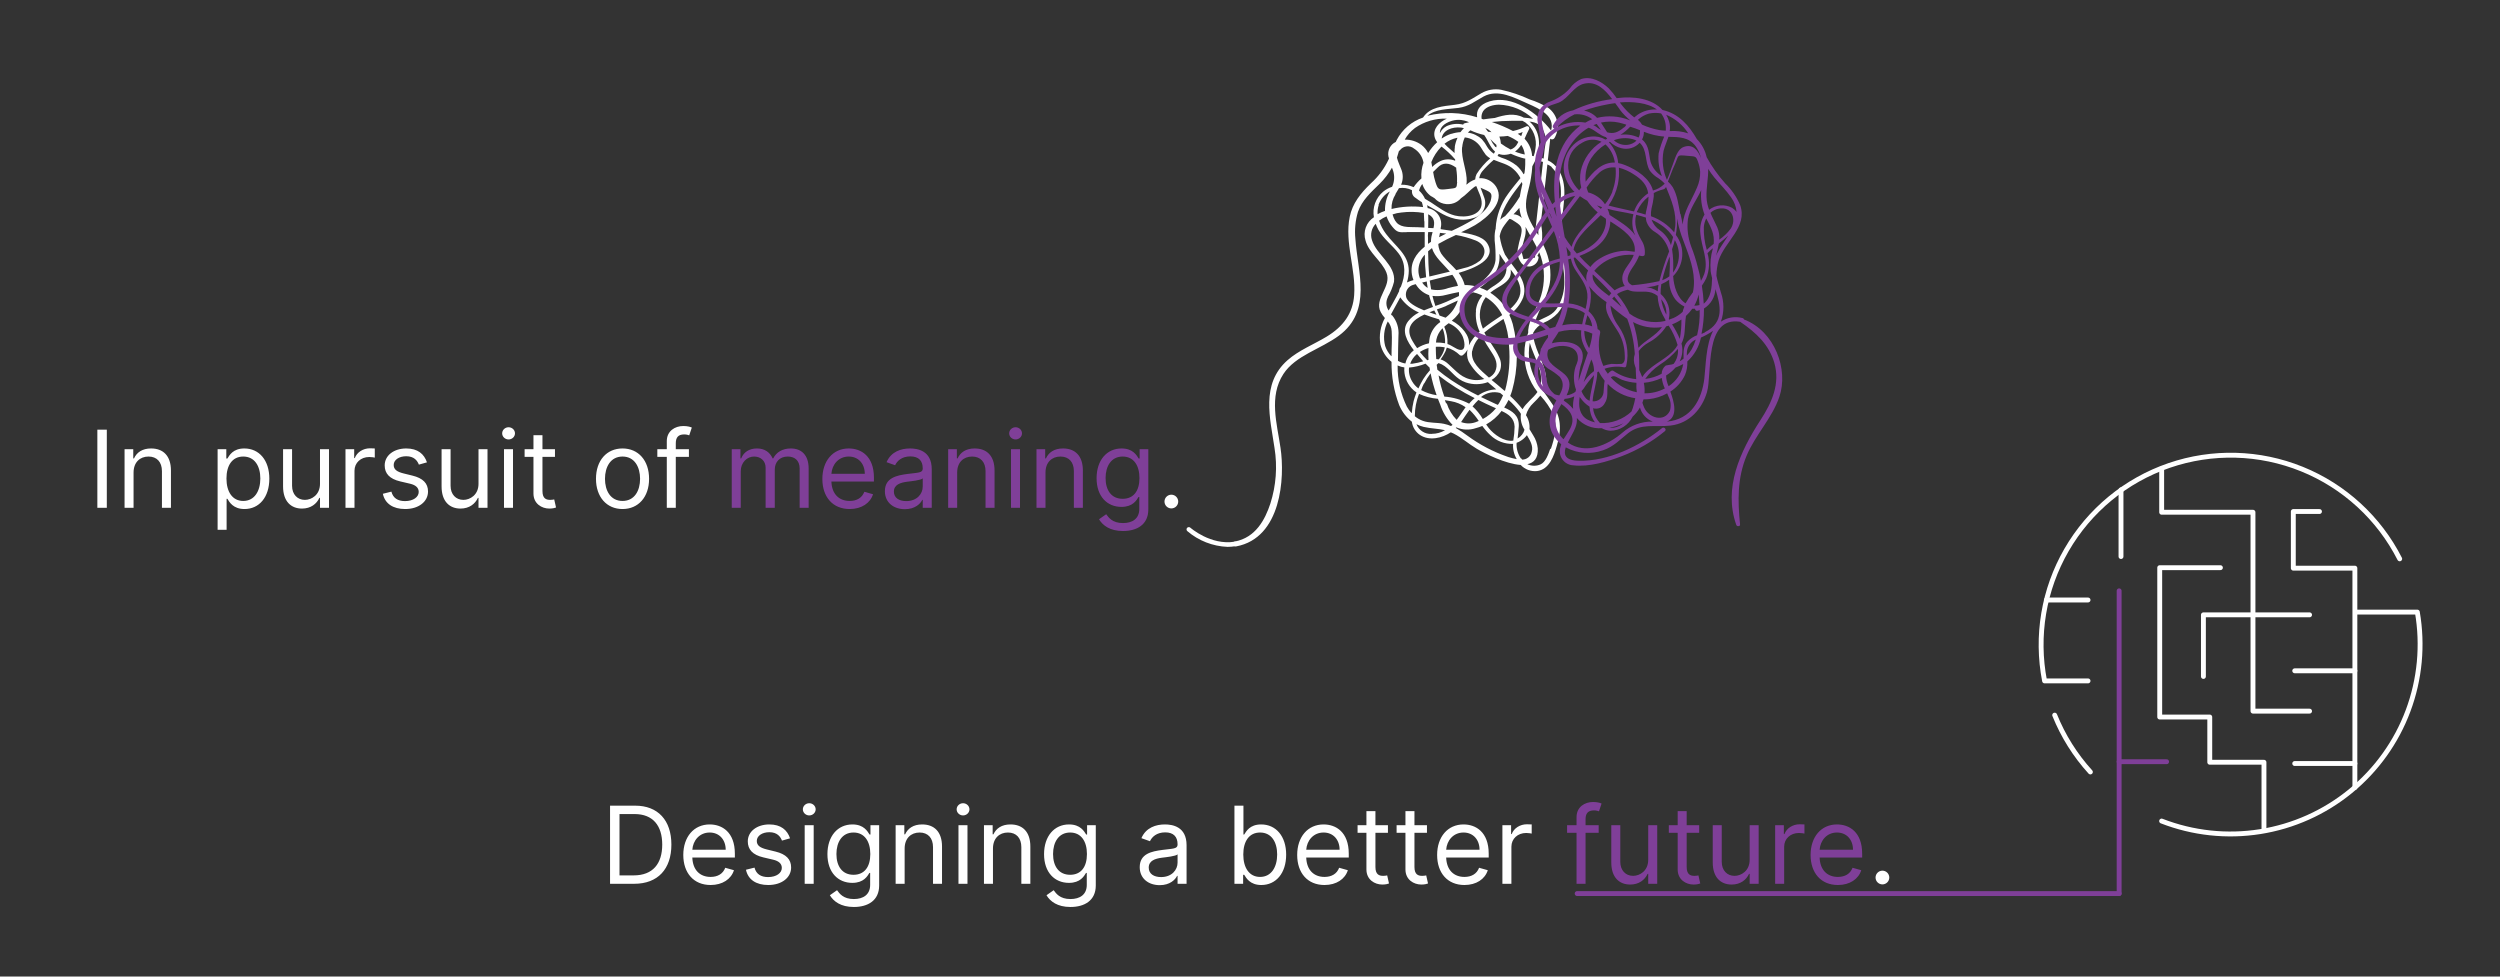 <svg width="512" height="200" viewBox="0 0 512 200" fill="none" xmlns="http://www.w3.org/2000/svg">
<rect x="0" y="0" width="512" height="200" fill="#333333" stroke="none"/>
<path d="M442.7 168.15C449.11 170.646 456.067 171.395 462.862 170.321C469.656 169.246 476.043 166.387 481.369 162.034C486.696 157.682 490.771 151.993 493.178 145.55C495.586 139.106 496.238 132.139 495.07 125.36H482.72" stroke="white" stroke-linecap="round" stroke-linejoin="round"/>
<path d="M420.8 146.46C422.525 150.744 425.001 154.686 428.11 158.1" stroke="white" stroke-linecap="round" stroke-linejoin="round"/>
<path d="M491.46 114.45C487.215 106.104 480.098 99.572 471.418 96.059C462.738 92.546 453.082 92.287 444.226 95.331C435.371 98.375 427.914 104.516 423.229 112.623C418.544 120.731 416.946 130.258 418.73 139.45H427.63" stroke="white" stroke-linecap="round" stroke-linejoin="round"/>
<path d="M475.03 104.76H469.67V116.36H482.28V161.29" stroke="white" stroke-linecap="round" stroke-linejoin="round"/>
<path d="M482.28 137.38H469.96" stroke="white" stroke-linecap="round" stroke-linejoin="round"/>
<path d="M443.72 156H434" stroke="#7F3F98" stroke-linecap="round" stroke-linejoin="round"/>
<path d="M427.63 122.88H419.09" stroke="white" stroke-linecap="round" stroke-linejoin="round"/>
<path d="M482.28 156.37H469.96" stroke="white" stroke-linecap="round" stroke-linejoin="round"/>
<path d="M473 125.92H451.26V138.54" stroke="white" stroke-linecap="round" stroke-linejoin="round"/>
<path d="M442.71 96.06V104.91H461.41V145.64H473" stroke="white" stroke-linecap="round" stroke-linejoin="round"/>
<path d="M463.66 170V156.11H452.56V146.85H442.31V116.26H454.74" stroke="white" stroke-linecap="round" stroke-linejoin="round"/>
<path d="M434.38 100.32V113.98" stroke="white" stroke-linecap="round" stroke-linejoin="round"/>
<path d="M434 121V182.99" stroke="#7F3F98" stroke-linecap="round" stroke-linejoin="round"/>
<path d="M434 183L323 183" stroke="#7F3F98" stroke-linecap="round" stroke-linejoin="round"/>
<path d="M129.875 181C134.75 181 137.5 177.969 137.5 172.969C137.5 168 134.75 165 130.094 165H124.938V181H129.875ZM126.875 179.281V166.719H129.969C133.719 166.719 135.625 169.094 135.625 172.969C135.625 176.875 133.719 179.281 129.75 179.281H126.875ZM145.531 181.25C147.969 181.25 149.75 180.031 150.313 178.219L148.531 177.719C148.063 178.969 146.977 179.594 145.531 179.594C143.367 179.594 141.875 178.195 141.789 175.625H150.5V174.844C150.5 170.375 147.844 168.844 145.344 168.844C142.094 168.844 139.938 171.406 139.938 175.094C139.938 178.781 142.063 181.25 145.531 181.25ZM141.789 174.031C141.914 172.164 143.234 170.5 145.344 170.5C147.344 170.5 148.625 172 148.625 174.031H141.789ZM161.805 171.687C161.227 169.984 159.93 168.844 157.555 168.844C155.023 168.844 153.148 170.281 153.148 172.312C153.148 173.969 154.133 175.078 156.336 175.594L158.336 176.062C159.547 176.344 160.117 176.922 160.117 177.75C160.117 178.781 159.023 179.625 157.305 179.625C155.797 179.625 154.852 178.977 154.523 177.687L152.773 178.125C153.203 180.164 154.883 181.25 157.336 181.25C160.125 181.25 162.023 179.727 162.023 177.656C162.023 175.984 160.977 174.93 158.836 174.406L157.055 173.969C155.633 173.617 154.992 173.141 154.992 172.219C154.992 171.187 156.086 170.437 157.555 170.437C159.164 170.437 159.828 171.328 160.148 172.156L161.805 171.687ZM164.799 181H166.643V169H164.799V181ZM165.736 167C166.455 167 167.049 166.438 167.049 165.75C167.049 165.063 166.455 164.5 165.736 164.5C165.018 164.5 164.424 165.063 164.424 165.75C164.424 166.438 165.018 167 165.736 167ZM174.863 185.75C177.738 185.75 180.051 184.438 180.051 181.344V169H178.27V170.906H178.082C177.676 170.281 176.926 168.844 174.582 168.844C171.551 168.844 169.457 171.25 169.457 174.937C169.457 178.687 171.645 180.812 174.551 180.812C176.895 180.812 177.645 179.438 178.051 178.781H178.207V181.219C178.207 183.219 176.801 184.125 174.863 184.125C172.684 184.125 171.918 182.977 171.426 182.313L169.957 183.344C170.707 184.602 172.184 185.75 174.863 185.75ZM174.801 179.156C172.488 179.156 171.301 177.406 171.301 174.906C171.301 172.469 172.457 170.5 174.801 170.5C177.051 170.5 178.238 172.312 178.238 174.906C178.238 177.562 177.02 179.156 174.801 179.156ZM185.27 173.781C185.27 171.687 186.566 170.5 188.332 170.5C190.043 170.5 191.082 171.617 191.082 173.5V181H192.926V173.375C192.926 170.312 191.293 168.844 188.863 168.844C187.051 168.844 185.926 169.656 185.363 170.875H185.207V169H183.426V181H185.27V173.781ZM196.295 181H198.139V169H196.295V181ZM197.232 167C197.951 167 198.545 166.438 198.545 165.75C198.545 165.063 197.951 164.5 197.232 164.5C196.514 164.5 195.92 165.063 195.92 165.75C195.92 166.438 196.514 167 197.232 167ZM203.359 173.781C203.359 171.687 204.656 170.5 206.422 170.5C208.133 170.5 209.172 171.617 209.172 173.5V181H211.016V173.375C211.016 170.312 209.383 168.844 206.953 168.844C205.141 168.844 204.016 169.656 203.453 170.875H203.297V169H201.516V181H203.359V173.781ZM219.229 185.75C222.104 185.75 224.416 184.438 224.416 181.344V169H222.635V170.906H222.447C222.041 170.281 221.291 168.844 218.947 168.844C215.916 168.844 213.822 171.25 213.822 174.937C213.822 178.687 216.01 180.812 218.916 180.812C221.26 180.812 222.01 179.438 222.416 178.781H222.572V181.219C222.572 183.219 221.166 184.125 219.229 184.125C217.049 184.125 216.283 182.977 215.791 182.313L214.322 183.344C215.072 184.602 216.549 185.75 219.229 185.75ZM219.166 179.156C216.854 179.156 215.666 177.406 215.666 174.906C215.666 172.469 216.822 170.5 219.166 170.5C221.416 170.5 222.604 172.312 222.604 174.906C222.604 177.562 221.385 179.156 219.166 179.156ZM237.51 181.281C239.604 181.281 240.697 180.156 241.072 179.375H241.166V181H243.01V173.094C243.01 169.281 240.104 168.844 238.572 168.844C236.76 168.844 234.697 169.469 233.76 171.656L235.51 172.281C235.916 171.406 236.877 170.469 238.635 170.469C240.33 170.469 241.166 171.367 241.166 172.906V172.969C241.166 173.859 240.26 173.781 238.072 174.063C235.846 174.352 233.416 174.844 233.416 177.594C233.416 179.937 235.229 181.281 237.51 181.281ZM237.791 179.625C236.322 179.625 235.26 178.969 235.26 177.687C235.26 176.281 236.541 175.844 237.979 175.656C238.76 175.562 240.854 175.344 241.166 174.969V176.656C241.166 178.156 239.979 179.625 237.791 179.625ZM252.813 181H254.594V179.156H254.813C255.219 179.812 256 181.25 258.313 181.25C261.313 181.25 263.406 178.844 263.406 175.031C263.406 171.25 261.313 168.844 258.281 168.844C255.938 168.844 255.219 170.281 254.813 170.906H254.656V165H252.813V181ZM254.625 175C254.625 172.312 255.813 170.5 258.063 170.5C260.406 170.5 261.563 172.469 261.563 175C261.563 177.562 260.375 179.594 258.063 179.594C255.844 179.594 254.625 177.719 254.625 175ZM271.258 181.25C273.695 181.25 275.477 180.031 276.039 178.219L274.258 177.719C273.789 178.969 272.703 179.594 271.258 179.594C269.094 179.594 267.602 178.195 267.516 175.625H276.227V174.844C276.227 170.375 273.57 168.844 271.07 168.844C267.82 168.844 265.664 171.406 265.664 175.094C265.664 178.781 267.789 181.25 271.258 181.25ZM267.516 174.031C267.641 172.164 268.961 170.5 271.07 170.5C273.07 170.5 274.352 172 274.352 174.031H267.516ZM284.25 169H281.688V166.125H279.844V169H278.031V170.562H279.844V178.062C279.844 180.156 281.531 181.156 283.094 181.156C283.781 181.156 284.219 181.031 284.469 180.937L284.094 179.281C283.937 179.312 283.688 179.375 283.281 179.375C282.469 179.375 281.688 179.125 281.688 177.562V170.562H284.25V169ZM292.242 169H289.68V166.125H287.836V169H286.023V170.562H287.836V178.062C287.836 180.156 289.523 181.156 291.086 181.156C291.773 181.156 292.211 181.031 292.461 180.937L292.086 179.281C291.93 179.312 291.68 179.375 291.273 179.375C290.461 179.375 289.68 179.125 289.68 177.562V170.562H292.242V169ZM299.918 181.25C302.355 181.25 304.137 180.031 304.699 178.219L302.918 177.719C302.449 178.969 301.363 179.594 299.918 179.594C297.754 179.594 296.262 178.195 296.176 175.625H304.887V174.844C304.887 170.375 302.23 168.844 299.73 168.844C296.48 168.844 294.324 171.406 294.324 175.094C294.324 178.781 296.449 181.25 299.918 181.25ZM296.176 174.031C296.301 172.164 297.621 170.5 299.73 170.5C301.73 170.5 303.012 172 303.012 174.031H296.176ZM307.691 181H309.535V173.406C309.535 171.781 310.816 170.594 312.566 170.594C313.059 170.594 313.566 170.688 313.691 170.719V168.844C313.48 168.828 312.996 168.812 312.723 168.812C311.285 168.812 310.035 169.625 309.598 170.812H309.473V169H307.691V181ZM385.52 181.125C386.293 181.125 386.926 180.492 386.926 179.719C386.926 178.945 386.293 178.312 385.52 178.312C384.746 178.312 384.113 178.945 384.113 179.719C384.113 180.492 384.746 181.125 385.52 181.125Z" fill="white"/>
<path d="M327.408 169H324.721V167.781C324.721 166.594 325.221 165.969 326.439 165.969C326.971 165.969 327.283 166.094 327.471 166.156L328.002 164.562C327.721 164.437 327.158 164.25 326.252 164.25C324.533 164.25 322.877 165.281 322.877 167.344V169H320.939V170.562H322.877V181H324.721V170.562H327.408V169ZM337.555 176.094C337.555 178.344 335.836 179.375 334.461 179.375C332.93 179.375 331.836 178.25 331.836 176.5V169H329.992V176.625C329.992 179.687 331.617 181.156 333.867 181.156C335.68 181.156 336.867 180.187 337.43 178.969H337.555V181H339.398V169H337.555V176.094ZM347.994 169H345.432V166.125H343.588V169H341.775V170.562H343.588V178.062C343.588 180.156 345.275 181.156 346.838 181.156C347.525 181.156 347.963 181.031 348.213 180.937L347.838 179.281C347.682 179.312 347.432 179.375 347.025 179.375C346.213 179.375 345.432 179.125 345.432 177.562V170.562H347.994V169ZM358.33 176.094C358.33 178.344 356.611 179.375 355.236 179.375C353.705 179.375 352.611 178.25 352.611 176.5V169H350.768V176.625C350.768 179.687 352.393 181.156 354.643 181.156C356.455 181.156 357.643 180.187 358.205 178.969H358.33V181H360.174V169H358.33V176.094ZM363.551 181H365.395V173.406C365.395 171.781 366.676 170.594 368.426 170.594C368.918 170.594 369.426 170.688 369.551 170.719V168.844C369.34 168.828 368.855 168.812 368.582 168.812C367.145 168.812 365.895 169.625 365.457 170.812H365.332V169H363.551V181ZM376.402 181.25C378.84 181.25 380.621 180.031 381.184 178.219L379.402 177.719C378.934 178.969 377.848 179.594 376.402 179.594C374.238 179.594 372.746 178.195 372.66 175.625H381.371V174.844C381.371 170.375 378.715 168.844 376.215 168.844C372.965 168.844 370.809 171.406 370.809 175.094C370.809 178.781 372.934 181.25 376.402 181.25ZM372.66 174.031C372.785 172.164 374.105 170.5 376.215 170.5C378.215 170.5 379.496 172 379.496 174.031H372.66Z" fill="#7F3F98"/>
<path d="M21.875 88H19.938V104H21.875V88ZM27.354 96.781C27.354 94.688 28.65 93.5 30.416 93.5C32.127 93.5 33.166 94.617 33.166 96.5V104H35.01V96.375C35.01 93.312 33.377 91.844 30.947 91.844C29.135 91.844 28.01 92.656 27.447 93.875H27.291V92H25.51V104H27.354V96.781ZM44.566 108.5H46.41V102.156H46.566C46.973 102.812 47.754 104.25 50.066 104.25C53.066 104.25 55.16 101.844 55.16 98.031C55.16 94.25 53.066 91.844 50.035 91.844C47.691 91.844 46.973 93.281 46.566 93.906H46.348V92H44.566V108.5ZM46.379 98C46.379 95.312 47.566 93.5 49.816 93.5C52.16 93.5 53.316 95.469 53.316 98C53.316 100.562 52.129 102.594 49.816 102.594C47.598 102.594 46.379 100.719 46.379 98ZM65.535 99.094C65.535 101.344 63.816 102.375 62.441 102.375C60.91 102.375 59.816 101.25 59.816 99.5V92H57.973V99.625C57.973 102.687 59.598 104.156 61.848 104.156C63.66 104.156 64.848 103.187 65.41 101.969H65.535V104H67.379V92H65.535V99.094ZM70.756 104H72.6V96.406C72.6 94.781 73.881 93.594 75.631 93.594C76.123 93.594 76.631 93.688 76.756 93.719V91.844C76.545 91.828 76.061 91.812 75.787 91.812C74.35 91.812 73.1 92.625 72.662 93.812H72.537V92H70.756V104ZM87.441 94.688C86.863 92.984 85.566 91.844 83.191 91.844C80.66 91.844 78.785 93.281 78.785 95.312C78.785 96.969 79.769 98.078 81.973 98.594L83.973 99.062C85.184 99.344 85.754 99.922 85.754 100.75C85.754 101.781 84.66 102.625 82.941 102.625C81.434 102.625 80.488 101.977 80.16 100.687L78.41 101.125C78.84 103.164 80.519 104.25 82.973 104.25C85.762 104.25 87.66 102.727 87.66 100.656C87.66 98.984 86.613 97.93 84.473 97.406L82.691 96.969C81.269 96.617 80.629 96.141 80.629 95.219C80.629 94.188 81.723 93.438 83.191 93.438C84.801 93.438 85.465 94.328 85.785 95.156L87.441 94.688ZM97.998 99.094C97.998 101.344 96.279 102.375 94.904 102.375C93.373 102.375 92.279 101.25 92.279 99.5V92H90.436V99.625C90.436 102.687 92.061 104.156 94.311 104.156C96.123 104.156 97.311 103.187 97.873 101.969H97.998V104H99.842V92H97.998V99.094ZM103.219 104H105.063V92H103.219V104ZM104.156 90C104.875 90 105.469 89.438 105.469 88.75C105.469 88.062 104.875 87.5 104.156 87.5C103.437 87.5 102.844 88.062 102.844 88.75C102.844 89.438 103.437 90 104.156 90ZM113.658 92H111.096V89.125H109.252V92H107.439V93.562H109.252V101.062C109.252 103.156 110.939 104.156 112.502 104.156C113.189 104.156 113.627 104.031 113.877 103.937L113.502 102.281C113.346 102.312 113.096 102.375 112.689 102.375C111.877 102.375 111.096 102.125 111.096 100.562V93.562H113.658V92ZM127.494 104.25C130.744 104.25 132.932 101.781 132.932 98.062C132.932 94.312 130.744 91.844 127.494 91.844C124.244 91.844 122.057 94.312 122.057 98.062C122.057 101.781 124.244 104.25 127.494 104.25ZM127.494 102.594C125.025 102.594 123.9 100.469 123.9 98.062C123.9 95.656 125.025 93.5 127.494 93.5C129.963 93.5 131.088 95.656 131.088 98.062C131.088 100.469 129.963 102.594 127.494 102.594ZM141.09 92H138.402V90.781C138.402 89.594 138.902 88.969 140.121 88.969C140.652 88.969 140.965 89.094 141.152 89.156L141.684 87.562C141.402 87.438 140.84 87.25 139.934 87.25C138.215 87.25 136.559 88.281 136.559 90.344V92H134.621V93.562H136.559V104H138.402V93.562H141.09V92ZM239.893 104.125C240.666 104.125 241.299 103.492 241.299 102.719C241.299 101.945 240.666 101.312 239.893 101.312C239.119 101.312 238.486 101.945 238.486 102.719C238.486 103.492 239.119 104.125 239.893 104.125Z" fill="white"/>
<path d="M149.861 104H151.705V96.5C151.705 94.742 152.986 93.5 154.424 93.5C155.822 93.5 156.799 94.414 156.799 95.781V104H158.674V96.188C158.674 94.641 159.643 93.5 161.33 93.5C162.643 93.5 163.768 94.195 163.768 95.969V104H165.611V95.969C165.611 93.148 164.096 91.844 161.955 91.844C160.236 91.844 158.979 92.633 158.361 93.875H158.236C157.643 92.594 156.596 91.844 155.018 91.844C153.455 91.844 152.299 92.594 151.799 93.875H151.643V92H149.861V104ZM174.014 104.25C176.451 104.25 178.232 103.031 178.795 101.219L177.014 100.719C176.545 101.969 175.459 102.594 174.014 102.594C171.85 102.594 170.357 101.195 170.271 98.625H178.982V97.844C178.982 93.375 176.326 91.844 173.826 91.844C170.576 91.844 168.42 94.406 168.42 98.094C168.42 101.781 170.545 104.25 174.014 104.25ZM170.271 97.031C170.396 95.164 171.717 93.5 173.826 93.5C175.826 93.5 177.107 95 177.107 97.031H170.271ZM185.318 104.281C187.412 104.281 188.506 103.156 188.881 102.375H188.975V104H190.818V96.094C190.818 92.281 187.912 91.844 186.381 91.844C184.568 91.844 182.506 92.469 181.568 94.656L183.318 95.281C183.725 94.406 184.686 93.469 186.443 93.469C188.139 93.469 188.975 94.367 188.975 95.906V95.969C188.975 96.859 188.068 96.781 185.881 97.062C183.654 97.352 181.225 97.844 181.225 100.594C181.225 102.937 183.037 104.281 185.318 104.281ZM185.6 102.625C184.131 102.625 183.068 101.969 183.068 100.687C183.068 99.281 184.35 98.844 185.787 98.656C186.568 98.562 188.662 98.344 188.975 97.969V99.656C188.975 101.156 187.787 102.625 185.6 102.625ZM196.027 96.781C196.027 94.688 197.324 93.5 199.09 93.5C200.801 93.5 201.84 94.617 201.84 96.5V104H203.684V96.375C203.684 93.312 202.051 91.844 199.621 91.844C197.809 91.844 196.684 92.656 196.121 93.875H195.965V92H194.184V104H196.027V96.781ZM207.053 104H208.896V92H207.053V104ZM207.99 90C208.709 90 209.303 89.438 209.303 88.75C209.303 88.062 208.709 87.5 207.99 87.5C207.271 87.5 206.678 88.062 206.678 88.75C206.678 89.438 207.271 90 207.99 90ZM214.117 96.781C214.117 94.688 215.414 93.5 217.18 93.5C218.891 93.5 219.93 94.617 219.93 96.5V104H221.773V96.375C221.773 93.312 220.141 91.844 217.711 91.844C215.898 91.844 214.773 92.656 214.211 93.875H214.055V92H212.273V104H214.117V96.781ZM229.986 108.75C232.861 108.75 235.174 107.438 235.174 104.344V92H233.393V93.906H233.205C232.799 93.281 232.049 91.844 229.705 91.844C226.674 91.844 224.58 94.25 224.58 97.938C224.58 101.687 226.768 103.812 229.674 103.812C232.018 103.812 232.768 102.438 233.174 101.781H233.33V104.219C233.33 106.219 231.924 107.125 229.986 107.125C227.807 107.125 227.041 105.977 226.549 105.313L225.08 106.344C225.83 107.602 227.307 108.75 229.986 108.75ZM229.924 102.156C227.611 102.156 226.424 100.406 226.424 97.906C226.424 95.469 227.58 93.5 229.924 93.5C232.174 93.5 233.361 95.312 233.361 97.906C233.361 100.562 232.143 102.156 229.924 102.156Z" fill="#7F3F98"/>
<path d="M316.034 80.074C316.604 79.043 316.788 77.845 316.554 76.692C316.014 73.709 314.036 71.123 313.986 68.179C314.455 67.281 315.201 66.556 316.114 66.11C317.226 65.677 318.224 64.997 319.031 64.121C323.507 58.74 319.361 51.122 319.89 45.045C320.19 41.574 321.189 37.745 319.071 34.612C318.555 33.841 317.836 33.225 316.993 32.832C317.093 31.907 317.203 30.982 317.303 30.057C317.363 29.54 317.453 28.973 317.483 28.406C317.547 28.462 317.622 28.503 317.704 28.526C317.786 28.549 317.871 28.555 317.955 28.541C318.039 28.528 318.119 28.496 318.189 28.449C318.26 28.401 318.319 28.339 318.362 28.267C318.955 27.265 319.154 26.08 318.92 24.94C318.685 23.801 318.034 22.789 317.093 22.1C315.904 21.363 314.625 20.782 313.287 20.37C311.408 19.486 309.434 18.818 307.403 18.381C306.03 18.143 304.617 18.389 303.407 19.077C301.529 20.161 300.24 21.185 297.962 21.464C295.504 21.762 292.877 21.881 291.438 24.07C289.122 24.859 287.197 26.499 286.054 28.654C285.984 28.794 285.924 28.933 285.854 29.072C285.719 29.136 285.589 29.209 285.464 29.291C284.973 29.639 284.61 30.138 284.43 30.71C284.249 31.283 284.262 31.899 284.465 32.464L284.385 32.653C283.524 34.507 282.293 36.168 280.769 37.536C278.631 39.605 276.983 41.654 276.423 44.409C275.334 49.769 277.722 55.09 277.332 60.461C277.072 64.111 275.174 66.846 271.678 68.955C269.02 70.556 265.973 71.749 263.686 73.769C258.141 78.662 260.139 85.703 261.018 91.731C261.636 95.547 261.345 99.454 260.169 103.138C259.09 106.401 257.172 110.1 252.876 110.906C252.147 111.045 252.457 111.99 253.186 111.901C262.417 110.16 263.176 97.907 262.247 91.711C261.538 86.797 259.819 81.218 262.846 76.583C265.324 72.794 270.539 71.471 274.215 68.736C281.129 63.594 278.022 55.637 277.582 48.924C277.393 47.064 277.573 45.185 278.111 43.394C278.911 41.057 280.729 39.416 282.547 37.645C283.543 36.667 284.395 35.551 285.075 34.334C285.165 34.562 285.254 34.791 285.324 35.02C285.651 36.088 285.573 37.238 285.105 38.252C284.439 38.468 283.819 38.805 283.276 39.247C282.523 39.876 281.951 40.692 281.617 41.613C281.284 42.533 281.201 43.525 281.378 44.488C280.608 44.988 280.023 45.726 279.713 46.588C279.403 47.45 279.384 48.389 279.66 49.262C280.329 51.788 282.997 53.449 283.946 55.846C285.085 58.711 281.338 61.137 282.767 63.912C283.004 64.352 283.293 64.763 283.626 65.136C282.714 66.78 282.389 68.684 282.707 70.536C283.053 71.942 283.853 73.197 284.985 74.107C284.95 77.132 285.482 80.137 286.553 82.968C287.112 84.305 288.007 85.476 289.151 86.37C289.217 86.917 289.402 87.444 289.691 87.915C289.981 88.385 290.369 88.787 290.829 89.095C292.737 90.358 295.355 89.722 297.123 88.538C297.323 88.618 297.512 88.697 297.712 88.796C299.411 89.672 300.819 90.945 302.448 91.91C304.076 92.874 308.332 95.013 311.439 95.222C311.858 95.672 312.377 96.019 312.954 96.237C313.532 96.454 314.151 96.536 314.766 96.475C317.303 96.176 318.242 93.372 318.842 91.293C319.841 87.981 319.761 85.326 317.703 82.451C317.133 81.576 316.564 80.82 316.034 80.074ZM315.395 79.149C313.925 77.174 313.124 74.784 313.107 72.326C313.111 71.62 313.175 70.914 313.297 70.218C314.176 73.212 316.334 76.325 315.395 79.149ZM312.977 67.602C312.969 67.774 312.969 67.947 312.977 68.119C312.474 69.463 312.211 70.883 312.198 72.316C312.156 75.193 313.096 77.999 314.865 80.273L314.815 80.362C313.956 81.586 312.548 82.501 311.818 83.814C311.051 82.842 310.206 81.934 309.291 81.099C309.441 80.711 309.581 80.333 309.691 79.945C310.92 75.504 310.961 70.82 309.81 66.359C309.628 65.713 309.391 65.084 309.101 64.479C310.385 63.59 311.378 62.345 311.958 60.899C313.087 57.477 309.96 54.931 308.222 52.136C307.69 50.935 307.323 49.667 307.133 48.367C307.274 47.538 307.617 46.756 308.132 46.089C308.442 45.651 308.776 45.229 309.131 44.826C309.471 44.826 309.75 45.075 310.39 45.473C311.788 46.338 311.778 46.845 311.469 48.337C311.213 49.204 311.003 50.084 310.839 50.973C310.754 51.499 310.781 52.037 310.921 52.551C311.06 53.066 311.308 53.545 311.649 53.956C311.915 54.238 312.258 54.435 312.635 54.526C313.012 54.616 313.408 54.595 313.773 54.465C314.139 54.336 314.458 54.103 314.693 53.795C314.928 53.488 315.068 53.119 315.095 52.733C315.098 52.697 315.093 52.66 315.082 52.625C315.07 52.59 315.052 52.558 315.028 52.53C315.003 52.502 314.974 52.48 314.941 52.464C314.908 52.447 314.872 52.437 314.835 52.435C314.986 52.187 315.117 51.928 315.225 51.659C315.493 52.279 315.703 52.921 315.854 53.579C316.457 56.19 316.269 58.92 315.315 61.426C314.516 63.505 313.187 65.404 312.977 67.602ZM308.062 83.446C308.396 82.954 308.693 82.439 308.951 81.904C309.814 82.666 310.594 83.516 311.279 84.44C311.349 84.54 311.419 84.649 311.479 84.759C311.334 85.895 311.596 87.047 312.218 88.011C312.123 88.373 311.952 88.712 311.719 89.005C311.468 89.331 311.156 89.605 310.799 89.811C310.879 88.976 311.009 88.13 311.049 87.265C311.129 85.077 309.74 84.192 308.052 83.456L308.062 83.446ZM315.055 46.984C315.055 47.382 315.055 47.78 315.055 48.178C313.976 46.378 312.698 44.538 312.538 42.479C312.378 40.42 313.247 38.501 313.537 36.462C313.657 35.736 313.767 34.91 313.816 34.055C313.966 33.786 314.106 33.518 314.246 33.239C314.386 32.961 314.386 32.951 314.446 32.802C314.974 32.879 315.496 32.998 316.004 33.16L314.506 46.627C314.466 46.925 314.785 47.044 315.045 46.995L315.055 46.984ZM314.386 52.753L312.008 53.071L311.639 51.639C311.654 51.032 311.751 50.43 311.928 49.849C312.088 49.173 312.338 48.516 312.428 47.86C312.486 47.397 312.486 46.93 312.428 46.467C313.137 47.86 314.006 49.212 314.716 50.615C314.528 51.304 314.408 52.011 314.356 52.723C314.357 52.737 314.36 52.75 314.366 52.763L314.386 52.753ZM309.391 55.21C310.39 56.532 311.389 57.945 311.389 59.566C311.389 61.187 310.2 62.55 308.781 63.733C307.921 62.202 306.697 60.904 305.215 59.954L305.385 59.805C306.634 58.81 308.452 58.184 309.171 56.821C309.404 56.321 309.478 55.762 309.381 55.22L309.391 55.21ZM305.475 77.816C306.227 77.39 306.822 76.734 307.173 75.947C307.347 75.506 307.425 75.033 307.403 74.56C307.38 74.087 307.258 73.624 307.043 73.202C306.254 71.391 304.905 69.86 303.986 68.109C304.604 67.596 305.247 67.115 305.914 66.667C306.564 66.23 307.243 65.782 307.912 65.315C308.6 67.043 308.982 68.877 309.041 70.735C309.322 73.859 309.045 77.007 308.222 80.034L308.062 79.985C307.063 79.109 306.154 78.363 305.475 77.816ZM307.822 80.969C307.593 81.527 307.319 82.066 307.003 82.58C306.933 82.7 306.833 82.809 306.753 82.919L306.384 82.76C305.385 82.302 304.326 81.815 303.307 81.317C303.844 80.872 304.482 80.563 305.166 80.417C305.85 80.272 306.559 80.294 307.233 80.482L307.822 80.969ZM293.946 62.659V62.589C293.716 61.933 293.536 61.277 293.367 60.6C294.293 60.719 295.234 60.651 296.134 60.401C297.133 60.173 297.942 59.954 298.791 59.815C298.812 60.086 298.812 60.359 298.791 60.63C297.862 61.078 296.973 61.475 296.214 61.814C295.454 62.152 294.735 62.391 293.946 62.659ZM294.186 64.459L293.297 64.161L292.737 63.962L293.736 63.574L294.186 64.459ZM292.188 57.646C292.248 58.091 292.314 58.532 292.387 58.969C291.935 58.687 291.55 58.311 291.259 57.865L292.188 57.646ZM290.819 57.04C290.615 56.536 290.503 56.001 290.489 55.458C290.488 54.227 290.96 53.042 291.808 52.146C291.808 53.698 291.908 55.249 292.068 56.791L290.819 57.04ZM292.377 42.599C292.377 42.41 292.308 42.211 292.258 42.022C293.077 42.489 293.926 42.947 294.685 43.404C296.733 44.647 299.181 45.503 301.678 44.667C302.126 44.569 302.548 44.376 302.913 44.1C303.279 43.824 303.58 43.473 303.797 43.071C304.013 42.668 304.14 42.224 304.167 41.768C304.195 41.312 304.123 40.856 303.956 40.43C303.736 39.734 303.437 39.078 303.217 38.441L303.836 38.72C305.505 39.446 305.674 39.625 305.275 41.166C304.965 41.966 304.485 42.689 303.866 43.285C303.2 43.942 302.459 44.519 301.658 45.005C300.255 45.837 298.807 46.594 297.323 47.273C296.57 47.14 295.814 47.028 295.055 46.935C295.055 46.855 295.055 46.776 295.055 46.696C295.169 46.249 295.188 45.784 295.111 45.33C295.034 44.875 294.863 44.442 294.608 44.057C294.353 43.672 294.021 43.345 293.631 43.095C293.242 42.846 292.805 42.68 292.347 42.608L292.377 42.599ZM298.182 48.128C299.572 48.367 300.935 48.747 302.248 49.262C304.246 50.098 304.605 51.967 303.087 53.4C302.079 54.17 300.906 54.701 299.66 54.951L298.252 55.329C297.393 54.334 296.364 53.489 295.564 52.475C294.946 51.778 294.593 50.888 294.565 49.958C295.729 49.292 296.926 48.684 298.152 48.138L298.182 48.128ZM294.725 48.586C294.785 48.297 294.845 47.999 294.905 47.691L296.184 47.83C295.664 48.079 295.175 48.337 294.695 48.596L294.725 48.586ZM292.487 43.882C293.836 44.538 293.836 45.602 293.576 46.726L292.487 46.676C292.487 45.791 292.547 44.876 292.487 43.882ZM292.487 47.522H293.396C293.307 47.83 293.227 48.128 293.167 48.427C293.094 48.787 293.06 49.154 293.067 49.521L292.457 49.948C292.457 49.557 292.457 49.169 292.457 48.785C292.417 48.447 292.427 48.009 292.487 47.561V47.522ZM293.267 50.804C293.836 52.673 295.544 54.016 296.923 55.627C295.624 55.936 294.326 56.234 293.037 56.562L292.727 56.632C292.557 54.911 292.497 53.191 292.477 51.46C292.687 51.271 292.947 51.052 293.227 50.843L293.267 50.804ZM297.443 56.274C297.858 56.825 298.194 57.431 298.442 58.074C298.501 58.233 298.531 58.392 298.581 58.551C297.932 58.661 297.273 58.82 296.583 58.999C295.471 59.421 294.261 59.514 293.097 59.268C292.984 58.671 292.887 58.067 292.807 57.457L297.443 56.274ZM302.288 63.594C302.137 65.074 302.397 66.567 303.037 67.91C302.114 68.691 301.362 69.653 300.829 70.735C301.149 68.806 299.361 66.757 297.333 65.673C298.236 64.955 298.969 64.049 299.481 63.017C299.812 62.309 300.015 61.548 300.08 60.769C300.619 60.481 301.149 60.173 301.678 59.854C302.194 59.962 302.697 60.126 303.177 60.342L303.567 60.531C302.828 61.412 302.369 62.492 302.248 63.634L302.288 63.594ZM304.286 60.859C305.737 61.737 306.906 63.01 307.652 64.529C306.903 65.056 306.124 65.523 305.435 66.021C304.745 66.518 304.276 66.846 303.696 67.314C303.582 67.047 303.482 66.775 303.397 66.498C303.078 65.565 302.989 64.569 303.138 63.594C303.288 62.619 303.671 61.695 304.256 60.899L304.286 60.859ZM295.814 66.886C296.084 66.647 296.374 66.428 296.683 66.2L296.893 66.289C298.008 66.796 298.92 67.661 299.481 68.746C299.84 69.462 300.48 71.889 298.971 71.65C298.192 71.521 297.323 70.715 296.443 70.457C296.501 69.245 296.275 68.036 295.784 66.926L295.814 66.886ZM296.214 62.619C296.963 62.291 297.762 61.933 298.561 61.545C298.132 62.887 297.311 64.071 296.204 64.947L296.064 65.066C295.654 64.907 295.235 64.768 294.825 64.628C294.632 64.211 294.449 63.79 294.276 63.365C294.955 63.146 295.624 62.898 296.184 62.659L296.214 62.619ZM295.984 70.307C295.359 70.186 294.722 70.133 294.086 70.148C294.141 69.327 294.421 68.536 294.895 67.861C295.06 67.633 295.244 67.421 295.444 67.224C295.826 68.22 295.999 69.282 295.954 70.347L295.984 70.307ZM296.324 71.192C297.317 71.478 298.223 72.004 298.961 72.724C299.053 72.798 299.168 72.838 299.286 72.838C299.404 72.838 299.518 72.798 299.61 72.724C300.002 72.404 300.325 72.008 300.559 71.561C300.369 72.36 300.435 73.198 300.749 73.957C301.526 75.409 302.631 76.662 303.976 77.618C303.312 77.814 302.618 77.884 301.928 77.826C299.381 77.558 298.282 76.026 296.663 74.594C296.202 74.145 295.646 73.805 295.035 73.599C295.265 73.281 295.484 72.953 295.684 72.605C295.952 72.178 296.157 71.716 296.294 71.232L296.324 71.192ZM301.519 71.869C301.778 70.632 302.437 69.514 303.397 68.686C304.022 69.879 304.716 71.034 305.475 72.147C306.294 73.381 306.883 74.644 306.194 76.126C305.914 76.65 305.473 77.072 304.935 77.329C303.177 75.768 301.159 74.176 301.479 71.909L301.519 71.869ZM305.924 58.561C305.446 58.862 304.989 59.194 304.556 59.556C304.083 59.307 303.592 59.094 303.087 58.919C304.105 58.217 305.025 57.385 305.824 56.443C306.744 55.247 307.195 53.759 307.093 52.256C307.093 52.166 307.093 52.067 307.093 51.977C307.459 52.619 307.866 53.237 308.312 53.827C308.448 54.093 308.526 54.385 308.542 54.683C308.562 56.712 307.473 57.557 305.894 58.601L305.924 58.561ZM306.344 46.676C306.149 47.385 306.068 48.12 306.104 48.854C306.104 48.994 306.104 49.123 306.104 49.262C306.261 50.582 306.321 51.912 306.284 53.24C306.064 55.419 304.286 57.219 302.188 58.611H302.098C301.402 58.442 300.686 58.365 299.97 58.382C299.725 57.479 299.308 56.632 298.741 55.886C301.818 55.001 306.733 53.091 304.546 49.779C303.547 48.297 301.039 47.929 299.241 47.561C300.217 47.126 301.171 46.641 302.098 46.109C304.765 44.508 308.272 41.316 306.434 38.282C306.068 37.699 305.551 37.225 304.938 36.91C304.324 36.594 303.636 36.45 302.947 36.492C303.027 36.01 303.218 35.554 303.507 35.159C304.243 34.284 305.052 33.473 305.924 32.732C307.303 33.339 308.921 33.627 310.04 34.721C310.595 35.221 311.052 35.818 311.389 36.482C310.52 37.566 309.601 38.64 308.831 39.734C307.335 41.776 306.461 44.203 306.314 46.726L306.344 46.676ZM299.461 30.127C299.518 29.438 299.697 28.764 299.99 28.137C300.647 28.206 301.281 28.421 301.845 28.765C302.408 29.109 302.887 29.574 303.247 30.127C303.571 30.679 303.924 31.213 304.306 31.728C304.567 32.004 304.866 32.242 305.195 32.434C304.114 33.364 303.175 34.446 302.408 35.646C302.239 35.992 302.141 36.367 302.118 36.75C301.453 36.984 300.843 37.353 300.33 37.834C300.33 37.655 300.33 37.476 300.38 37.307C300.48 34.93 299.231 32.573 299.431 30.166L299.461 30.127ZM297.962 30.037C297.9 30.468 297.877 30.904 297.892 31.34C297.413 30.892 296.893 30.465 296.374 29.997C296.182 29.823 296.002 29.637 295.834 29.44C296.579 28.841 297.455 28.426 298.392 28.227H298.491C298.225 28.82 298.037 29.445 297.932 30.087L297.962 30.037ZM298.432 37.258C298.312 38.65 298.362 38.481 296.483 38.72C294.605 38.958 294.485 38.809 293.986 37.307C293.768 36.626 293.607 35.927 293.506 35.219C293.786 34.92 294.076 34.632 294.386 34.353C295.454 33.22 296.743 33.239 298.242 34.353V34.602C298.386 35.493 298.436 36.396 298.392 37.297L298.432 37.258ZM297.253 27.381C296.541 27.613 295.868 27.948 295.255 28.376C295.444 26.715 297.323 25.91 299.251 26.128C299.443 26.154 299.634 26.194 299.82 26.248C299.554 26.495 299.313 26.768 299.101 27.063C298.462 27.101 297.831 27.221 297.223 27.421L297.253 27.381ZM306.474 29.689C306.485 29.851 306.485 30.014 306.474 30.176L306.224 30.067C305.826 29.58 305.49 29.045 305.225 28.476C305.62 28.901 306.037 29.306 306.474 29.689V29.689ZM304.755 26.974C304.566 26.745 304.366 26.496 304.196 26.218C304.678 26.403 305.11 26.7 305.455 27.083C305.215 27.043 304.985 26.974 304.755 26.974ZM311.649 27.58C311.649 27.68 311.569 27.769 311.529 27.869C311.309 27.71 311.079 27.55 310.839 27.401C311.192 27.295 311.525 27.173 311.838 27.033L311.649 27.58ZM312.268 31.648C311.767 31.545 311.273 31.408 310.789 31.24L310.28 31.041C310.784 30.673 311.212 30.21 311.539 29.679L311.609 29.759C311.972 30.322 312.198 30.962 312.268 31.628V31.648ZM310.949 29.072C310.889 29.172 310.849 29.271 310.789 29.371C310.651 29.663 310.455 29.924 310.213 30.139C309.971 30.354 309.688 30.519 309.381 30.624C308.682 30.268 308.013 29.856 307.383 29.39C307.35 28.904 307.246 28.425 307.073 27.968C307.645 27.961 308.215 27.917 308.781 27.839C309.554 28.149 310.282 28.557 310.949 29.052V29.072ZM308.472 31.688C308.792 31.656 309.107 31.585 309.411 31.479C310.314 31.903 311.258 32.236 312.228 32.474H312.368C312.368 32.891 312.368 33.309 312.368 33.687C312.358 34.284 312.305 34.879 312.208 35.467L312.038 35.696C311.662 35.024 311.176 34.419 310.6 33.906C309.677 33.182 308.626 32.636 307.503 32.295C307.203 32.185 306.943 32.066 306.693 31.937C306.783 31.803 306.864 31.664 306.933 31.519C307.424 31.701 307.953 31.759 308.472 31.688ZM312.338 28.505L312.228 28.416C312.558 27.71 312.847 26.994 313.167 26.427C313.201 26.343 313.208 26.252 313.186 26.165C313.165 26.078 313.117 25.999 313.048 25.941C312.98 25.883 312.894 25.847 312.805 25.84C312.715 25.832 312.625 25.853 312.548 25.899C311.689 26.308 310.788 26.621 309.86 26.834C308.467 26.104 307.017 25.485 305.525 24.985C306.851 24.827 308.185 24.747 309.521 24.746C310.12 24.746 310.949 24.746 311.798 24.746C312.002 24.843 312.199 24.952 312.388 25.074C313.19 25.689 313.808 26.511 314.174 27.451C314.541 28.39 314.641 29.412 314.466 30.405C314.405 30.944 314.284 31.474 314.106 31.986L313.776 31.927C313.699 30.652 313.18 29.443 312.308 28.505H312.338ZM311.679 37.278C311.721 37.421 311.754 37.567 311.778 37.715C311.579 38.57 311.389 39.416 311.249 40.281C310.389 41.706 309.385 43.039 308.252 44.259C307.881 44.449 307.543 44.697 307.253 44.995C307.902 42.071 309.82 39.724 311.659 37.287L311.679 37.278ZM311.159 42.589C311.244 43.292 311.412 43.983 311.659 44.647C311.22 44.179 310.613 43.904 309.97 43.882C310.37 43.474 310.769 43.046 311.129 42.599L311.159 42.589ZM314.756 32.096C315.535 29.719 315.395 26.874 313.387 25.024L313.227 24.895C313.913 24.946 314.577 25.157 315.165 25.512C315.982 26.303 316.479 27.364 316.564 28.495C316.56 29.164 316.49 29.83 316.354 30.485L316.134 32.474C315.672 32.324 315.202 32.201 314.726 32.106L314.756 32.096ZM312.038 24.079C310.15 23.085 308.152 23.512 306.144 24.159C305.355 24.239 304.576 24.328 303.796 24.447L303.437 24.338C303.344 23.794 303.455 23.235 303.746 22.767C304.406 21.772 305.854 21.454 306.983 21.434C309.592 21.518 312.08 22.552 313.976 24.338C313.326 24.213 312.669 24.13 312.008 24.089L312.038 24.079ZM303.946 27.63C304.725 28.694 305.185 30.186 306.184 31.041C306.113 31.192 306.033 31.338 305.944 31.479C305.4 31.124 304.94 30.656 304.595 30.107C304.292 29.534 303.919 28.999 303.487 28.515C302.697 27.782 301.699 27.309 300.629 27.163C300.783 26.987 300.954 26.827 301.139 26.685C302.03 27.105 302.964 27.426 303.926 27.64L303.946 27.63ZM299.95 25.243C299.879 25.257 299.813 25.291 299.76 25.34C299.707 25.389 299.669 25.452 299.65 25.522C298.529 25.248 297.348 25.353 296.294 25.82C295.681 26.138 295.187 26.643 294.885 27.262C294.885 26.208 295.574 25.273 297.373 24.736C297.988 24.557 298.634 24.503 299.271 24.577L299.95 24.706C300.265 24.788 300.573 24.898 300.869 25.034L299.95 25.243ZM295.235 30.027C296.252 30.798 297.183 31.675 298.012 32.643V32.921C297.537 32.72 297.024 32.621 296.507 32.631C295.99 32.642 295.482 32.761 295.015 32.981C294.383 33.285 293.808 33.695 293.317 34.194C293.267 33.876 293.207 33.558 293.137 33.2C293.597 32.021 294.294 30.948 295.185 30.047L295.235 30.027ZM293.177 40.212C293.375 40.354 293.582 40.483 293.796 40.599C294.285 41.145 294.928 41.531 295.641 41.708C296.353 41.886 297.103 41.846 297.792 41.594C298.339 41.382 298.826 41.041 299.211 40.599C299.715 40.255 300.186 39.865 300.619 39.436C300.839 39.237 301.049 39.008 301.279 38.819C301.878 38.332 302.088 38.123 302.358 38.123C302.747 39.306 303.517 40.44 303.447 41.763C303.307 44.15 300.12 44.677 297.962 44.14C296.074 43.663 294.575 42.429 293.037 41.435C292.717 41.226 292.188 40.957 291.838 40.709C291.562 40.087 291.161 39.529 290.659 39.068H290.609C290.735 38.561 290.966 38.087 291.289 37.675V37.675C291.609 38.699 292.254 39.592 293.127 40.221L293.177 40.212ZM291.718 45.314C291.718 45.741 291.718 46.179 291.718 46.607C290.819 46.547 289.92 46.507 289.021 46.507C286.723 46.507 285.764 45.92 285.195 43.911C285.775 43.707 286.379 43.577 286.993 43.523C288.527 43.325 290.083 43.355 291.608 43.613C291.638 44.22 291.648 44.806 291.678 45.324L291.718 45.314ZM288.112 47.532C289.271 47.532 290.509 47.532 291.778 47.532C291.778 48.526 291.778 49.521 291.778 50.515C289.95 51.997 288.781 53.807 289.161 56.234C289.227 56.619 289.334 56.995 289.48 57.358C289.022 57.485 288.574 57.648 288.142 57.845C288.376 57.077 288.504 56.281 288.521 55.478C288.521 52.136 285.804 50.505 283.866 47.91C283.241 47.091 282.761 46.173 282.447 45.194C282.915 44.839 283.425 44.542 283.966 44.309C284.227 45.103 284.641 45.84 285.185 46.477C286.144 47.621 286.493 47.601 288.062 47.551L288.112 47.532ZM289.61 58.283L289.94 58.193C290.515 59.189 291.413 59.961 292.487 60.382L292.687 60.441C292.687 60.59 292.747 60.73 292.787 60.879C292.964 61.559 293.195 62.224 293.476 62.868C292.857 63.077 292.248 63.316 291.648 63.564C290.06 62.918 288.252 61.963 287.972 60.789C287.909 60.522 287.9 60.245 287.946 59.974C287.992 59.703 288.092 59.445 288.24 59.213C288.388 58.981 288.581 58.781 288.808 58.625C289.034 58.469 289.29 58.359 289.56 58.303L289.61 58.283ZM291.728 64.409C292.727 64.797 293.726 65.106 294.725 65.404L294.975 65.951C293.876 66.702 293.101 67.839 292.807 69.134C292.737 69.512 292.697 69.909 292.657 70.307C291.794 70.49 290.971 70.827 290.23 71.302C289.9 70.844 289.59 70.377 289.31 69.89C287.612 67.075 289.36 65.513 291.678 64.429L291.728 64.409ZM292.597 73.699L292.298 73.778C291.766 73.241 291.262 72.677 290.789 72.088C291.335 71.73 291.931 71.455 292.557 71.272C292.505 72.087 292.505 72.904 292.557 73.719L292.597 73.699ZM290.22 72.505C290.629 73.013 291.039 73.5 291.478 73.997C290.743 74.222 289.992 74.388 289.231 74.495H288.801C289.078 73.726 289.554 73.043 290.18 72.515L290.22 72.505ZM291.968 74.495C292.238 74.773 292.517 75.052 292.797 75.31C292.797 75.479 292.797 75.638 292.867 75.807C292.358 76.375 291.897 76.984 291.488 77.627C291.117 78.247 290.784 78.888 290.489 79.547C289.974 79.167 289.542 78.687 289.221 78.135C288.69 77.282 288.462 76.277 288.571 75.28C289.723 75.178 290.853 74.91 291.928 74.485L291.968 74.495ZM291.688 78.523C292.064 77.799 292.498 77.107 292.987 76.454C293.288 77.977 293.702 79.477 294.226 80.939C293.117 80.776 292.046 80.423 291.059 79.895C291.199 79.428 291.418 78.96 291.638 78.513L291.688 78.523ZM294.146 73.55C294.096 72.853 294.056 72.157 294.056 71.451C294.056 71.302 294.056 71.163 294.056 71.023C294.671 70.98 295.29 71.02 295.894 71.143C295.769 71.753 295.536 72.335 295.205 72.863C295.045 73.122 294.855 73.361 294.665 73.599C294.477 73.562 294.287 73.538 294.096 73.53L294.146 73.55ZM294.605 74.355C295.051 74.487 295.47 74.696 295.844 74.972C297.423 76.116 298.162 77.618 300.2 78.324C301.668 78.819 303.261 78.797 304.715 78.264L305.055 78.562C305.495 78.96 305.964 79.348 306.434 79.746C305.094 79.787 303.797 80.223 302.707 80.999C300.836 80.078 299.024 79.042 297.283 77.896C296.273 77.216 295.3 76.486 294.366 75.708C294.366 75.39 294.266 75.071 294.226 74.713L294.605 74.355ZM302.008 81.536C301.696 81.794 301.402 82.073 301.129 82.372L300.879 82.67C299.3 81.85 297.57 81.356 295.794 81.218C295.285 79.806 294.891 78.356 294.615 76.882C296.905 78.659 299.364 80.207 301.958 81.506L302.008 81.536ZM301.009 83.973C301.7 84.651 302.316 85.402 302.847 86.211L302.478 86.36C301.447 86.808 300.282 86.837 299.231 86.439C299.75 85.654 300.33 84.778 300.949 83.943L301.009 83.973ZM301.598 83.207C301.958 82.75 302.349 82.318 302.767 81.914C303.766 82.411 304.765 82.909 305.764 83.346L306.374 83.615C305.627 84.511 304.715 85.257 303.686 85.813C303.104 84.832 302.376 83.943 301.528 83.177L301.598 83.207ZM307.593 84.202C308.951 84.828 310.14 85.664 310.19 87.384C310.173 88.341 310.083 89.295 309.92 90.239C308.042 90.547 305.924 88.926 304.925 87.703C304.725 87.454 304.546 87.195 304.366 86.927C305.617 86.225 306.706 85.269 307.563 84.122L307.593 84.202ZM317.783 34.254C320.92 37.297 319.271 42.211 319.061 45.94C318.842 49.919 320.39 53.688 320.38 57.646C320.415 59.447 319.97 61.224 319.091 62.798C317.982 64.668 316.664 64.787 314.915 65.782C314.686 65.914 314.471 66.071 314.276 66.249C315.185 63.166 317.183 60.491 317.493 57.298C317.693 54.619 317.092 51.94 315.765 49.6C315.921 48.308 315.85 46.999 315.555 45.731L316.714 35.398L316.903 33.667C317.21 33.8 317.499 33.97 317.763 34.174L317.783 34.254ZM298.701 22.1C300.839 21.802 302.008 20.767 303.836 19.763C306.833 18.152 310.15 20.022 312.897 21.225C315.365 22.299 318.502 23.741 317.663 26.725C314.855 23.115 309.671 19.355 305.055 20.758C302.927 21.424 302.308 22.647 302.518 24.02C299.212 22.98 295.681 22.873 292.318 23.712C294.016 22.289 296.483 22.399 298.701 22.1ZM289.76 26.228C291.677 24.887 293.983 24.209 296.324 24.298C294.685 25.004 293.426 26.417 293.806 28.048C293.908 28.438 294.088 28.803 294.336 29.122C293.618 29.771 292.996 30.518 292.487 31.34C292.162 30.703 291.702 30.143 291.139 29.699C290.146 28.957 288.933 28.569 287.692 28.595C288.212 27.671 288.92 26.865 289.77 26.228H289.76ZM286.493 30.952L286.733 30.733C286.897 30.522 287.103 30.346 287.337 30.216C287.571 30.086 287.829 30.004 288.096 29.976C288.363 29.947 288.632 29.972 288.889 30.049C289.146 30.126 289.384 30.254 289.59 30.425C290.072 30.723 290.488 31.114 290.814 31.575C291.14 32.036 291.37 32.559 291.488 33.11C291.488 33.18 291.488 33.259 291.538 33.329C291.162 34.356 291.015 35.452 291.109 36.541C290.502 37.069 289.965 37.67 289.51 38.332C288.706 37.965 287.826 37.795 286.943 37.834C287.167 37.321 287.283 36.768 287.283 36.208C287.283 35.649 287.167 35.095 286.943 34.582C286.743 34.025 286.463 33.488 286.283 32.921C286.204 32.663 286.134 32.464 286.094 32.285L286.493 30.952ZM285.764 39.784C286.054 39.316 286.303 38.909 286.513 38.531C287.421 38.388 288.351 38.534 289.171 38.948C289.168 39.001 289.168 39.054 289.171 39.108C289.144 39.394 289.202 39.682 289.336 39.936C289.471 40.19 289.677 40.4 289.93 40.54C290.337 40.854 290.76 41.146 291.199 41.415C291.305 41.74 291.388 42.073 291.448 42.41C289.288 42.164 287.1 42.295 284.985 42.797C284.947 41.732 285.236 40.681 285.814 39.784H285.764ZM282.317 41.982C282.726 40.805 283.554 39.817 284.645 39.207C283.953 40.417 283.608 41.793 283.646 43.185C283.122 43.369 282.614 43.595 282.128 43.862C282.089 43.226 282.17 42.588 282.367 41.982H282.317ZM284.196 60.879C284.774 59.89 285.211 58.825 285.494 57.716C285.914 54.265 281.898 52.226 280.969 49.153C280.784 48.581 280.758 47.969 280.896 47.384C281.033 46.799 281.328 46.262 281.748 45.831C281.892 46.242 282.069 46.641 282.277 47.024C283.326 48.934 285.145 50.187 286.453 51.928C288.032 54.036 287.782 56.433 286.923 58.681C286.726 58.907 286.595 59.182 286.543 59.476C286.543 59.526 286.543 59.576 286.543 59.626C286.383 59.984 286.204 60.332 286.024 60.68C285.524 61.674 284.945 62.599 284.395 63.594C284.121 63.194 283.962 62.726 283.936 62.242C283.909 61.758 284.016 61.277 284.245 60.849L284.196 60.879ZM284.935 72.943C284.372 72.353 283.945 71.646 283.686 70.874C283.24 69.185 283.428 67.392 284.215 65.832C284.693 66.39 284.973 67.089 285.015 67.821C285.135 69.502 284.975 71.212 284.985 72.913L284.935 72.943ZM285.055 64.599L284.885 64.38L285.025 64.101C285.584 63.037 286.214 61.973 286.773 60.899C287.735 62.266 289.06 63.34 290.599 64.002C289.752 64.426 289.005 65.026 288.411 65.762C286.853 67.751 288.242 69.999 289.55 71.73C288.849 72.284 288.311 73.016 287.992 73.848C287.923 74.043 287.866 74.243 287.822 74.445C287.289 74.352 286.776 74.17 286.303 73.908C286.303 72.127 286.363 70.367 286.403 68.726C286.541 67.224 286.074 65.728 285.105 64.569L285.055 64.599ZM289.051 84.57C288.698 84.176 288.39 83.746 288.132 83.287C286.847 80.661 286.197 77.773 286.233 74.853C286.673 75.046 287.137 75.18 287.612 75.25C287.552 76.025 287.652 76.803 287.907 77.537C288.161 78.27 288.564 78.945 289.091 79.517C289.387 79.842 289.723 80.129 290.09 80.373C289.859 80.964 289.662 81.569 289.5 82.183C289.317 82.961 289.197 83.752 289.141 84.55L289.051 84.57ZM293.167 88.866C292.508 88.901 291.856 88.727 291.303 88.37C290.75 88.013 290.325 87.49 290.09 86.877C290.553 87.116 291.042 87.3 291.548 87.424C293.057 87.782 294.545 87.772 295.944 88.1C295.135 88.592 294.204 88.85 293.257 88.846L293.167 88.866ZM297.163 87.245C296.695 87.052 296.21 86.902 295.714 86.797C294.276 86.499 292.717 86.678 291.378 86.181C290.789 85.964 290.242 85.648 289.76 85.246C289.76 85.246 289.76 85.246 289.76 85.196C289.76 83.647 290.051 82.112 290.619 80.671C291.84 81.225 293.148 81.565 294.485 81.675C294.645 82.083 294.795 82.491 294.965 82.879C295.466 84.436 296.328 85.853 297.482 87.016L297.163 87.245ZM296.164 82.62C296.074 82.401 295.984 82.173 295.904 81.954C296.324 82.013 296.743 82.083 297.153 82.163C298.232 82.344 299.257 82.766 300.15 83.396C299.53 84.251 298.981 85.147 298.322 85.982C297.387 85.03 296.692 83.871 296.294 82.6L296.164 82.62ZM308.801 93.561C305.846 92.549 303.063 91.093 300.549 89.244C299.782 88.66 298.978 88.125 298.142 87.643L298.252 87.523C299.517 88.072 300.943 88.128 302.248 87.683C302.701 87.566 303.145 87.416 303.577 87.235C304.056 87.908 304.601 88.531 305.205 89.095C305.82 89.697 306.551 90.168 307.355 90.48C308.159 90.791 309.018 90.936 309.88 90.905C309.808 91.997 310.069 93.086 310.63 94.028C310.056 93.923 309.488 93.783 308.931 93.61L308.801 93.561ZM311.489 93.909C310.835 92.965 310.522 91.829 310.6 90.686C310.865 90.594 311.119 90.474 311.359 90.328C311.885 90.021 312.344 89.612 312.708 89.125C313.307 90.119 314.056 91.313 313.707 92.496C313.62 92.97 313.364 93.397 312.985 93.697C312.607 93.997 312.132 94.15 311.649 94.127C311.738 94.068 311.679 94.008 311.619 93.929L311.489 93.909ZM317.483 91.919C317.143 92.914 316.564 94.665 315.485 95.112C315.06 95.3 314.6 95.393 314.136 95.384C313.671 95.376 313.215 95.266 312.797 95.062C314.156 94.784 315.045 93.849 314.935 91.82C314.838 90.875 314.52 89.965 314.006 89.165C313.767 88.737 313.487 88.319 313.237 87.891C313.326 86.883 313.073 85.875 312.518 85.027C312.784 84.069 313.313 83.205 314.046 82.531C314.549 82.055 315.022 81.55 315.465 81.019C316.568 82.196 317.479 83.538 318.162 84.997C318.991 87.295 318.382 89.692 317.623 91.91L317.483 91.919Z" fill="white"/>
<path d="M251.398 112C248.363 111.878 245.459 110.739 243.156 108.768C243.063 108.685 243.007 108.568 243.001 108.444C242.994 108.32 243.037 108.199 243.121 108.106C243.204 108.014 243.321 107.958 243.446 107.952C243.57 107.945 243.692 107.988 243.785 108.071C243.785 108.071 247.941 111.741 252.876 110.936C252.999 110.916 253.125 110.946 253.227 111.019C253.328 111.091 253.396 111.201 253.416 111.324C253.436 111.446 253.406 111.572 253.333 111.673C253.26 111.773 253.149 111.841 253.026 111.861C252.488 111.951 251.943 111.997 251.398 112V112Z" fill="white"/>
<path d="M357.164 65.424C357.148 65.349 357.108 65.28 357.051 65.228C356.993 65.177 356.921 65.144 356.844 65.136C356.1 64.938 355.321 64.901 354.561 65.028C353.801 65.155 353.078 65.443 352.439 65.871C353.124 63.941 353.124 61.835 352.439 59.904C352.109 58.721 351.749 57.597 351.519 56.463C351.536 55.41 351.687 54.364 351.969 53.35C353.278 49.371 357.963 46.507 356.385 42.002C355.666 40.336 354.628 38.826 353.328 37.556C351.862 35.913 350.585 34.111 349.521 32.185C349.22 30.792 348.527 29.512 347.523 28.495C345.975 25.8 343.857 23.254 340.48 22.528C338.342 20.131 334.486 19.674 331.319 20.081H331.08C330.604 19.372 330.066 18.706 329.471 18.092C328.042 16.71 325.865 15.536 323.837 16.183C322.873 16.606 322.048 17.292 321.459 18.162C320.331 19.366 318.93 20.283 317.373 20.837C316.516 21.127 315.795 21.718 315.346 22.501C314.897 23.283 314.751 24.202 314.935 25.084C315.213 26.437 315.413 27.805 315.535 29.182C314.599 30.87 314.198 32.802 314.386 34.721C314.386 34.781 314.386 34.841 314.386 34.9C314.066 37.825 315.215 40.58 316.384 43.175L316.524 43.484C315.967 44.196 315.447 44.937 314.965 45.702C312.072 50.632 308.015 54.786 303.147 57.806C299.87 59.795 297.822 62.341 299.52 65.971C301.129 69.422 305.405 70.785 309.331 70.566L309.95 70.506C309.802 71.134 309.871 71.793 310.147 72.376C310.422 72.96 310.888 73.433 311.469 73.719C312.468 74.236 313.607 74.017 314.466 74.485C314.238 75.272 314.173 76.098 314.276 76.911C314.412 77.874 314.805 78.783 315.415 79.542C316.025 80.302 316.829 80.884 317.743 81.228C318.062 81.496 318.412 81.745 318.742 81.984C317.213 84.699 316.584 87.404 318.792 90.06C319.077 90.401 319.395 90.714 319.741 90.995C319.667 91.192 319.607 91.395 319.561 91.601C319.436 92.023 319.409 92.468 319.483 92.902C319.557 93.336 319.73 93.747 319.989 94.105C320.247 94.462 320.584 94.755 320.974 94.963C321.364 95.17 321.796 95.286 322.238 95.301C325.425 95.679 329.231 94.535 332.128 93.431C335.336 92.21 338.322 90.476 340.97 88.299C341.399 87.951 340.79 87.305 340.36 87.693C335.795 91.382 329.371 94.486 323.377 94.366C320.5 94.316 320.19 93.103 320.66 91.621C321.825 92.251 323.111 92.629 324.433 92.73C325.755 92.831 327.084 92.653 328.332 92.208C330.48 91.472 331.729 90.07 333.397 88.747C336.115 86.599 338.912 87.533 342.129 87.156C346.125 86.688 348.612 83.615 349.581 80.343C350.71 76.533 348.922 64.728 356.385 65.901C359.651 68.119 362.269 70.556 363.378 74.296C364.607 78.582 362.928 82.362 360.541 86.042C356.345 92.506 352.918 99.966 355.595 107.514C355.725 107.873 356.405 107.833 356.365 107.425C355.875 102.571 355.775 97.927 357.723 93.282C359.492 89.085 362.948 85.594 364.407 81.287C366.325 75.708 363.508 67.841 357.164 65.424ZM351.819 51.599C351.679 51.848 351.569 52.107 351.47 52.365V52.316C351.659 51.48 351.879 50.674 352.009 49.879C352.648 49.371 353.328 48.815 353.947 48.238C353.258 49.332 352.429 50.426 351.819 51.609V51.599ZM354.427 46.865C353.779 47.727 352.992 48.476 352.099 49.083C352.178 48.224 352.041 47.359 351.699 46.567C351.24 45.513 350.7 44.578 350.301 43.583C350.753 43.167 351.308 42.879 351.909 42.748C354.806 42.151 355.675 45.045 354.427 46.865ZM349.831 34.572C350.201 35.17 350.608 35.745 351.05 36.293C352.189 37.675 353.518 38.948 354.527 40.42C355.168 41.295 355.558 42.326 355.655 43.404C355.396 43.078 355.086 42.796 354.736 42.569C353.999 42.17 353.16 41.995 352.324 42.066C351.488 42.137 350.69 42.45 350.031 42.967C349.703 42.128 349.521 41.24 349.491 40.341C349.432 38.411 349.871 36.492 349.841 34.572H349.831ZM350.95 49.948C350.45 50.324 349.983 50.74 349.551 51.192C349.1 49.669 348.895 48.084 348.942 46.497C348.996 45.884 349.166 45.287 349.442 44.737C350.431 46.656 351.17 47.919 350.96 49.948H350.95ZM350.321 55.438C350.397 55.951 350.504 56.459 350.64 56.96C350.58 58.85 350.441 60.938 348.922 62.202C348.869 60.965 348.742 59.733 348.542 58.512C348.881 58.037 349.178 57.535 349.432 57.01C350.095 55.363 350.186 53.543 349.691 51.838C349.726 51.821 349.756 51.798 349.781 51.769C350.091 51.437 350.425 51.127 350.78 50.843C350.78 50.843 350.78 50.913 350.78 50.943C350.355 52.401 350.206 53.926 350.341 55.438H350.321ZM349.072 43.961C348.375 45.121 348.08 46.477 348.233 47.82C348.442 50.615 349.991 53.36 349.012 56.164C348.837 56.639 348.616 57.095 348.353 57.527C348.173 56.532 347.963 55.627 347.703 54.712C347.347 53.265 346.893 51.843 346.345 50.456C345.687 48.677 345.461 46.768 345.685 44.886C346.055 42.688 347.513 40.908 348.413 38.919C348.251 40.629 348.484 42.353 349.092 43.961H349.072ZM345.605 69.929C344.666 70.924 344.796 72.207 344.796 73.45C344.626 73.59 344.446 73.729 344.257 73.848L343.977 74.007L344.047 73.878C344.575 72.784 344.689 71.537 344.366 70.367C344.723 69.638 344.94 68.848 345.006 68.04C345.106 66.866 345.126 65.772 345.286 64.698C345.771 64.259 346.204 63.765 346.574 63.226C346.764 63.237 346.954 63.237 347.144 63.226C347.14 63.292 347.153 63.359 347.181 63.419C347.209 63.479 347.252 63.532 347.305 63.572C347.358 63.612 347.421 63.639 347.486 63.65C347.552 63.66 347.62 63.655 347.683 63.634C347.833 63.634 347.963 63.534 348.093 63.485C348.149 65.224 347.971 66.964 347.563 68.656C346.826 68.929 346.16 69.364 345.615 69.929H345.605ZM347.304 69.532C347.092 70.221 346.811 70.888 346.464 71.521C346.184 71.995 345.848 72.436 345.465 72.834C345.465 72.694 345.465 72.555 345.465 72.416C345.45 71.807 345.618 71.207 345.947 70.693C346.277 70.179 346.752 69.775 347.314 69.532H347.304ZM340.95 79.557C339.671 80.232 338.241 80.574 336.794 80.552C336.852 79.832 336.805 79.109 336.654 78.403C337.928 78.287 339.172 77.951 340.33 77.409C340.423 78.154 340.635 78.879 340.96 79.557H340.95ZM335.126 78.96C335.126 79.308 335.126 79.706 335.205 80.124V80.333C334.936 80.273 334.666 80.213 334.396 80.134C332.657 79.628 331.096 78.646 329.891 77.299C330.55 76.623 331.359 77.468 332.208 77.787C333.148 78.133 334.135 78.337 335.136 78.393C335.116 78.572 335.126 78.771 335.136 78.96H335.126ZM327.683 86.648C327.026 85.954 326.564 85.1 326.344 84.172C326.344 83.983 326.284 83.794 326.254 83.605C326.705 83.745 327.191 83.723 327.626 83.541C328.061 83.359 328.417 83.029 328.632 82.61C329.471 81.397 329.051 79.965 329.261 78.632C330.761 80.208 332.749 81.237 334.906 81.556C334.779 82.228 334.612 82.892 334.406 83.545C334.326 83.784 334.226 84.032 334.127 84.281C333.267 85.086 332.253 85.71 331.146 86.116C330.039 86.523 328.861 86.704 327.683 86.648V86.648ZM332.498 86.648C332.198 86.908 331.861 87.122 331.499 87.285C330.896 87.571 330.224 87.681 329.561 87.603C330.498 87.458 331.41 87.18 332.268 86.778L332.498 86.648ZM318.062 80.452C316.144 78.702 317.063 76.474 315.894 74.584C315.772 74.39 315.616 74.218 315.435 74.077C315.485 73.948 315.545 73.808 315.605 73.679C315.894 74.411 316.395 75.04 317.043 75.489C317.913 75.967 318.725 76.545 319.461 77.21C320.46 78.513 320.02 79.756 319.341 80.979C319.026 80.933 318.715 80.859 318.412 80.76L318.062 80.452ZM313.627 65.882C314.737 66.149 315.755 66.709 316.574 67.503L313.886 68.378C312.995 68.661 312.083 68.874 311.159 69.014C311.682 67.827 312.39 66.73 313.257 65.762L313.627 65.882ZM316.334 66.309C315.534 65.827 314.679 65.443 313.786 65.165C314.276 64.618 314.785 64.111 315.145 63.693L315.814 62.947H315.894C317.213 62.947 318.622 62.858 320.01 62.898C319.697 64.307 319.196 65.668 318.522 66.946L317.393 67.264C317.092 66.893 316.735 66.57 316.334 66.309V66.309ZM316.394 29.51C317.118 28.209 318.232 27.166 319.581 26.526C320.848 25.914 322.251 25.633 323.657 25.711C318.592 29.51 317.932 35.577 318.432 41.325L317.902 41.833C317.076 40.264 316.356 38.642 315.745 36.979C315.494 36.124 315.346 35.243 315.305 34.353C315.747 32.771 316.11 31.168 316.394 29.55V29.51ZM340.161 23.184C340.82 24.04 341.172 25.09 341.16 26.168C341.173 26.363 341.173 26.559 341.16 26.755C340.721 26.746 340.284 26.709 339.851 26.645C338.626 26.414 337.432 26.04 336.294 25.532C336.072 25.153 335.785 24.816 335.445 24.537V24.537C336.085 23.939 336.859 23.502 337.703 23.264C338.512 23.089 339.347 23.076 340.161 23.224V23.184ZM340.31 35.925V36.054C339.245 35.385 338.444 34.369 338.043 33.18C337.663 31.618 337.783 29.878 336.414 28.674L336.284 28.575C336.555 28.089 336.686 27.539 336.664 26.984C337.994 27.524 339.399 27.859 340.83 27.978C340.354 29.084 339.973 30.229 339.691 31.399C339.542 32.935 339.754 34.485 340.31 35.925V35.925ZM342.748 74.534L342.149 74.703C342.568 74.584 341.22 74.843 341.15 74.862C340.892 75.062 340.683 75.317 340.538 75.608C340.393 75.899 340.315 76.219 340.31 76.543C339.267 77.117 338.119 77.475 336.934 77.598C337.745 76.454 338.761 75.47 339.931 74.693C341.327 73.81 342.578 72.716 343.637 71.451C343.749 72.554 343.43 73.658 342.748 74.534V74.534ZM329.271 76.523C329.031 76.206 328.81 75.874 328.612 75.529C329.893 75.076 331.272 74.97 332.608 75.221C332.694 75.244 332.786 75.234 332.865 75.194C332.944 75.153 333.006 75.085 333.038 75.002C333.372 73.594 333.404 72.131 333.13 70.71C332.856 69.289 332.283 67.942 331.449 66.757C330.535 65.537 329.972 64.093 329.821 62.58C330.904 63.561 332.052 64.468 333.257 65.295C334.128 67.606 334.65 70.032 334.806 72.495C334.532 73.323 334.557 74.22 334.876 75.032L334.996 75.37C334.996 76.136 335.066 76.891 335.096 77.647C333.407 77.495 331.788 76.905 330.4 75.937C330.338 75.9 330.267 75.88 330.195 75.88C330.123 75.88 330.052 75.9 329.991 75.937C329.719 76.106 329.476 76.317 329.271 76.563V76.523ZM324.886 81.675C324.451 81.219 324.112 80.681 323.887 80.094C324.039 79.94 324.182 79.777 324.316 79.607C324.948 78.62 325.664 77.688 326.454 76.822C326.294 78.602 325.695 80.323 325.555 82.083C325.308 81.99 325.081 81.852 324.886 81.675V81.675ZM318.212 42.668L318.522 42.36C318.592 43.016 318.672 43.673 318.762 44.349C318.612 43.862 318.462 43.354 318.282 42.877L318.212 42.668ZM337.953 35.04C338.419 35.638 339 36.138 339.661 36.512C340.109 36.817 340.524 37.167 340.9 37.556V37.626L340.84 37.705C340.198 38.34 339.398 38.792 338.522 39.018C337.913 36.571 335.285 34.781 332.788 33.797C332.343 33.618 331.881 33.485 331.409 33.399C331.258 31.807 330.588 30.309 329.501 29.132L329.711 29.032C330.35 29.666 331.146 30.119 332.019 30.345C332.691 30.527 333.4 30.52 334.068 30.325C334.736 30.13 335.337 29.755 335.805 29.241C337.443 30.693 336.784 33.279 337.953 35.06V35.04ZM342.438 51.042C342.568 50.654 342.698 50.277 342.808 49.899C342.918 49.521 342.928 49.411 342.998 49.173C343.594 50.166 343.887 51.312 343.841 52.468C343.794 53.625 343.411 54.743 342.738 55.687L342.638 55.816C342.744 54.222 342.677 52.622 342.438 51.042V51.042ZM341.959 52.833C342.039 54.036 341.959 55.319 341.889 56.592C341.442 56.928 340.947 57.197 340.42 57.388C340.81 55.748 341.31 54.136 341.919 52.564C341.939 52.614 341.949 52.703 341.959 52.833ZM341.269 64.439L341.07 64.052C340.632 63.18 340.342 62.242 340.211 61.277C340.956 62.146 341.335 63.268 341.269 64.409V64.439ZM333.757 64.29C333.465 63.649 333.131 63.028 332.758 62.43C332.276 61.662 331.742 60.928 331.159 60.232C331.304 60.135 331.454 60.045 331.609 59.964C332.171 59.677 332.769 59.467 333.387 59.337C333.803 59.55 334.259 59.675 334.726 59.705C336.494 59.864 337.883 59.347 339.481 60.6C339.54 61.923 339.881 63.218 340.48 64.4C340.67 64.778 340.87 65.145 341.09 65.523C341.09 65.593 341.09 65.663 341.04 65.732C339.791 66.023 338.494 66.042 337.237 65.788C335.98 65.534 334.793 65.013 333.757 64.26V64.29ZM340.36 67.015C339.102 68.766 336.834 69.77 335.545 71.232C335.366 69.438 334.997 67.668 334.446 65.951C336.248 66.94 338.327 67.307 340.36 66.995V67.015ZM327.373 67.513L327.193 67.423C327.146 66.713 326.956 66.02 326.636 65.385C326.315 64.749 325.869 64.184 325.325 63.723C325.699 62.534 325.858 61.288 325.795 60.043C325.743 59.547 325.619 59.061 325.425 58.601C326.449 59.871 327.662 60.978 329.022 61.883C328.442 64.002 330.18 65.931 331.229 67.692C332.095 69.035 332.607 70.575 332.718 72.167C332.718 72.913 333.028 74.097 332.158 74.524C331.443 74.574 330.726 74.574 330.011 74.524C329.448 74.608 328.896 74.748 328.362 74.942C327.418 72.817 327.19 70.444 327.713 68.179C327.737 68.043 327.717 67.904 327.656 67.78C327.595 67.657 327.496 67.556 327.373 67.493V67.513ZM321.159 53.141L321.719 52.972C321.902 53.889 322.272 54.759 322.808 55.528C323.986 57.288 325.225 58.83 325.105 60.988C325.048 61.757 324.921 62.52 324.726 63.266C323.67 62.618 322.475 62.229 321.239 62.132C321.648 59.147 321.621 56.118 321.159 53.141ZM331.549 34.343C332.614 34.624 333.626 35.074 334.546 35.676C336.364 36.8 337.333 38.014 337.543 39.585C336.204 40.486 335.189 41.789 334.646 43.305C332.918 42.897 331.139 42.559 329.431 42.091C330.355 40.785 331.004 39.307 331.339 37.745C331.56 36.625 331.63 35.481 331.549 34.343V34.343ZM337.613 40.311C337.615 40.843 337.558 41.373 337.443 41.892C337.313 42.559 337.094 43.255 337.014 43.951C336.424 43.762 335.835 43.593 335.225 43.444C335.225 43.374 335.225 43.295 335.305 43.225C335.81 42.061 336.604 41.045 337.613 40.271V40.311ZM324.916 57.477C324.941 57.568 324.971 57.658 325.005 57.746C324.216 56.353 323.007 55.13 322.488 53.579C322.398 53.329 322.327 53.073 322.278 52.813L322.568 52.723C323.417 53.638 324.326 54.514 325.245 55.389C324.902 56.028 324.786 56.764 324.916 57.477V57.477ZM327.813 44.06C328.162 44.309 328.522 44.568 328.892 44.806C329.131 47.541 326.974 49.998 324.376 51.311C323.906 51.546 323.423 51.752 322.927 51.928C322.698 51.669 322.488 51.401 322.268 51.132C322.808 48.347 325.825 46.109 327.823 44.06H327.813ZM327.073 42.071C327.403 42.191 327.733 42.31 328.072 42.419V42.499L327.843 42.767C327.603 42.559 327.333 42.33 327.073 42.081V42.071ZM323.457 52.425C326.454 51.311 328.982 49.541 329.661 46.457C329.742 46.092 329.786 45.718 329.791 45.343C332.218 46.885 335.175 48.815 334.786 51.56C334.027 51.48 333.098 51.331 332.788 51.351C330.69 51.452 328.668 52.165 326.974 53.4C326.493 53.767 326.066 54.199 325.705 54.683C324.896 53.947 324.136 53.201 323.457 52.425ZM329.641 43.991C329.541 43.566 329.397 43.153 329.211 42.758C330.011 42.976 330.81 43.155 331.589 43.295C332.588 43.474 333.587 43.653 334.526 43.871C334.194 45.081 334.226 46.36 334.616 47.551C334.703 47.779 334.803 48.002 334.916 48.218C333.627 46.418 331.549 45.264 329.591 43.991H329.641ZM330.24 39.217C329.86 40.16 329.341 41.041 328.702 41.833C327.9 40.626 326.674 39.76 325.265 39.406C325.133 39.082 325.023 38.75 324.936 38.411C325.694 37.266 326.593 36.221 327.613 35.298C328.057 34.917 328.575 34.631 329.136 34.46C329.697 34.289 330.287 34.235 330.87 34.304C331.024 35.972 330.792 37.653 330.19 39.217H330.24ZM324.746 37.228C324.564 35.539 324.962 33.839 325.875 32.404C326.633 31.263 327.628 30.297 328.792 29.57C329.684 30.394 330.31 31.463 330.59 32.643C330.65 32.862 330.69 33.07 330.73 33.289C328.052 33.22 326.294 35.129 324.696 37.267L324.746 37.228ZM323.747 34.98C323.521 36.116 323.552 37.288 323.837 38.411L323.407 38.988C320.58 36.213 320 31.31 324.136 29.172C324.714 28.828 325.369 28.635 326.041 28.611C326.714 28.586 327.381 28.731 327.983 29.032C326.912 29.701 325.985 30.574 325.256 31.602C324.527 32.63 324.011 33.792 323.737 35.02L323.747 34.98ZM319.88 45.075C321.109 43.434 322.338 41.803 323.577 40.172C324.047 40.517 324.541 40.829 325.055 41.107C325.663 41.995 326.389 42.798 327.213 43.494C325.075 45.811 322.578 48.009 321.859 50.555C321.347 49.922 320.876 49.258 320.45 48.566C320.24 47.422 320.04 46.268 319.87 45.115L319.88 45.075ZM319.721 43.941C319.641 43.315 319.561 42.698 319.501 42.071C319.501 41.892 319.501 41.713 319.501 41.534C320.085 41.089 320.727 40.724 321.409 40.45C321.797 40.3 322.198 40.186 322.608 40.112L319.721 43.941ZM321.639 51.619C321.639 51.858 321.639 52.067 321.639 52.286L321.069 52.455C320.976 51.792 320.88 51.158 320.78 50.555C321.049 50.963 321.329 51.321 321.629 51.669L321.639 51.619ZM325.085 64.549C325.649 65.189 325.998 65.989 326.084 66.836C325.607 66.66 325.116 66.523 324.616 66.428C324.746 65.871 324.906 65.245 325.075 64.628L325.085 64.549ZM326.194 56.831C326.151 56.621 326.151 56.404 326.194 56.194C327.528 57.415 328.799 58.703 330.001 60.053C329.83 60.224 329.677 60.411 329.541 60.61C328.302 59.655 326.454 58.402 326.184 56.91L326.194 56.831ZM326.544 55.409C327.658 54.109 329.12 53.15 330.76 52.644C331.995 52.255 333.294 52.104 334.586 52.196C334.543 52.338 334.493 52.477 334.436 52.614C333.657 54.344 331.899 55.598 332.308 57.587C332.382 57.946 332.532 58.285 332.748 58.581C332.01 58.751 331.306 59.047 330.67 59.456C329.391 58.154 327.963 56.811 326.534 55.488L326.544 55.409ZM330.54 60.67C330.94 61.157 331.319 61.664 331.669 62.182C331.819 62.41 331.959 62.639 332.098 62.868C331.449 62.301 330.82 61.724 330.18 61.157C330.289 61.024 330.409 60.901 330.54 60.789V60.67ZM339.531 59.675C339.117 59.405 338.671 59.188 338.203 59.029C337.856 58.92 337.497 58.857 337.134 58.84L337.863 58.76C338.475 58.682 339.077 58.542 339.661 58.343C339.581 58.803 339.527 59.268 339.501 59.735L339.531 59.675ZM334.196 58.382C332.688 57.646 333.477 56.105 334.316 54.822C334.876 54.056 335.339 53.224 335.695 52.345L336.294 52.455C336.504 52.455 336.804 52.395 336.834 52.176C336.972 51.134 336.735 50.077 336.165 49.193C335.165 47.422 334.596 45.851 335.086 43.991C335.752 44.15 336.418 44.339 337.084 44.558C337.085 44.806 337.115 45.053 337.174 45.294C337.465 46.229 338.1 47.021 338.952 47.512C340.404 48.407 341.441 49.837 341.839 51.49C341.037 53.472 340.369 55.505 339.841 57.577C337.97 57.984 336.075 58.269 334.166 58.432L334.196 58.382ZM342.189 50.147C341.772 48.946 340.99 47.903 339.951 47.164C339.161 46.644 338.561 45.883 338.242 44.995C339.126 45.374 339.959 45.862 340.72 46.447C341.476 47.038 342.131 47.746 342.658 48.546C342.512 49.123 342.362 49.676 342.209 50.207L342.189 50.147ZM343.038 46.597C343.038 46.925 342.938 47.253 342.878 47.591C341.622 46.076 339.974 44.931 338.113 44.279C338.08 43.763 338.117 43.244 338.222 42.738C338.432 41.937 338.586 41.123 338.682 40.301C338.704 40.05 338.704 39.797 338.682 39.545C338.852 39.456 339.032 39.356 339.202 39.277C340.68 38.62 340.84 38.958 341.2 38.282C342.289 40.987 343.437 43.583 343.058 46.656L343.038 46.597ZM333.377 29.659C332.861 29.723 332.337 29.673 331.843 29.511C331.349 29.349 330.897 29.081 330.52 28.724C331.749 28.244 333.099 28.164 334.376 28.495C334.646 28.572 334.907 28.675 335.155 28.804C334.67 29.271 334.047 29.571 333.377 29.659V29.659ZM329.161 28.416L328.792 28.585C327.922 28.074 326.909 27.857 325.905 27.968C321.978 28.287 319.711 32.295 320.36 35.507C320.658 36.955 321.389 38.28 322.458 39.306C321.329 39.52 320.263 39.986 319.341 40.669C319.111 36.989 319.451 33.15 321.509 29.908C322.459 28.37 323.768 27.084 325.325 26.158L325.645 26.267C326.784 26.755 327.643 27.749 328.882 28.078L329.161 28.416ZM319.461 48.556V48.715L319.341 48.377L319.461 48.556ZM320.25 53.698C320.572 56.038 320.615 58.409 320.38 60.759C320.33 61.207 320.26 61.654 320.17 62.102C319.071 62.102 317.723 62.221 316.494 62.102C318.592 59.616 320.1 56.99 320.25 53.688V53.698ZM315.525 62.023C314.256 61.794 313.307 61.237 313.257 59.944C313.127 56.463 316.114 54.474 319.431 53.579C319.431 53.758 319.431 53.937 319.431 54.126C319.231 57.328 317.523 59.735 315.525 62.013V62.023ZM320.919 63.684C320.979 63.445 321.019 63.206 321.069 62.957C321.93 63.026 322.774 63.234 323.567 63.574C323.921 63.724 324.256 63.914 324.566 64.141C324.366 64.897 324.166 65.643 324.026 66.409C322.658 66.262 321.275 66.336 319.93 66.627C320.347 65.678 320.675 64.693 320.909 63.684H320.919ZM324.456 67.751C325.028 67.883 325.584 68.077 326.114 68.328C326.01 69.344 325.792 70.344 325.465 71.312C324.818 70.257 324.472 69.047 324.466 67.811L324.456 67.751ZM325.885 73.59C326.222 74.248 326.416 74.97 326.454 75.708C326.454 75.807 326.454 75.907 326.454 76.006C325.958 76.357 325.509 76.768 325.115 77.23C324.826 77.568 324.576 77.926 324.326 78.284C324.556 77.598 324.786 76.951 324.946 76.424C325.235 75.469 325.575 74.544 325.895 73.619L325.885 73.59ZM327.123 76.235L327.393 76.076C327.741 76.749 328.156 77.386 328.632 77.975C328.482 78.731 328.492 79.557 328.402 80.392C328.339 80.924 328.07 81.41 327.652 81.746C327.233 82.083 326.7 82.243 326.164 82.192C326.274 80.233 327.063 78.274 327.133 76.265L327.123 76.235ZM343.198 71.262C341.569 73.47 338.532 74.475 336.774 76.603C336.611 76.806 336.461 77.018 336.324 77.24C336.145 76.752 335.925 76.245 335.715 75.797C335.715 74.485 335.715 73.192 335.615 71.998V71.879C336.158 71.177 336.838 70.592 337.613 70.158C339.088 69.379 340.337 68.235 341.24 66.836L341.749 66.687C342.548 67.918 343.164 69.258 343.577 70.665C343.467 70.866 343.344 71.059 343.208 71.242L343.198 71.262ZM342.438 66.428C343.114 66.172 343.758 65.838 344.356 65.434C344.373 66.767 344.262 68.099 344.027 69.412C343.586 68.373 343.055 67.375 342.438 66.428V66.428ZM342.618 65.165C342.364 65.278 342.104 65.378 341.839 65.464L341.769 65.354C341.99 64.423 341.95 63.45 341.655 62.54C341.359 61.63 340.818 60.818 340.091 60.193C340.08 59.527 340.127 58.861 340.231 58.203C340.804 57.963 341.348 57.656 341.849 57.288C341.809 58.711 342.237 60.108 343.068 61.267C343.578 61.907 344.227 62.424 344.966 62.778C344.871 62.989 344.788 63.205 344.716 63.425C344.716 63.574 344.636 63.733 344.596 63.882C344.024 64.412 343.37 64.845 342.658 65.165H342.618ZM342.618 56.592C343.736 55.491 344.413 54.023 344.521 52.461C344.63 50.899 344.163 49.352 343.208 48.108C343.422 46.985 343.5 45.839 343.437 44.697C343.661 45.891 343.968 47.067 344.356 48.218C345.425 51.202 346.834 54.245 346.924 57.467C346.948 58.269 346.878 59.07 346.714 59.854C346.151 60.568 345.646 61.327 345.206 62.122C343.497 61.078 342.778 58.522 342.668 56.592H342.618ZM344.117 43.832C343.737 41.992 343.557 40.042 342.588 38.352C342.314 37.914 341.978 37.519 341.589 37.178C341.929 36.323 342.279 35.467 342.588 34.622L343.118 33.419C343.857 31.748 343.327 31.708 345.545 31.907C347.294 32.066 347.324 31.907 347.793 33.249C348.018 33.874 348.153 34.527 348.193 35.189C348.22 36.301 347.999 37.405 347.543 38.421C346.374 41.196 344.826 43.255 344.626 46C344.516 45.274 344.317 44.558 344.167 43.832H344.117ZM335.865 26.695C335.878 26.834 335.878 26.974 335.865 27.113C335.863 27.484 335.764 27.847 335.575 28.167C334.421 27.625 333.132 27.431 331.869 27.61C332.603 27.143 333.274 26.585 333.867 25.949C334.646 26.178 335.275 26.437 335.915 26.685L335.865 26.695ZM332.578 26.098C331.389 27.093 330.47 27.471 329.141 27.093C328.712 26.456 328.312 25.78 327.873 25.104C329.084 24.84 330.338 24.84 331.549 25.104C332.069 25.223 332.548 25.372 333.068 25.532C332.948 25.79 332.798 25.979 332.628 26.088L332.578 26.098ZM327.143 25.581C327.383 25.919 327.613 26.267 327.843 26.576H327.793C327.373 26.367 327.013 25.989 326.604 25.77L326.314 25.631C326.534 25.541 326.764 25.452 327.003 25.382L327.143 25.581ZM324.646 25.104C322.651 24.78 320.604 25.131 318.832 26.098C319.87 24.998 321.098 24.092 322.458 23.423C323.751 23.271 325.052 23.628 326.084 24.418C325.604 24.609 325.139 24.838 324.696 25.104H324.646ZM317.773 44.697L317.313 43.702L317.373 43.623C317.553 43.971 317.683 44.329 317.822 44.687L317.773 44.697ZM319.461 52.932C316.863 53.618 314.466 54.424 313.117 57.109C311.938 59.467 312.118 62.202 314.835 62.808L314.356 63.335C314.006 63.713 313.527 64.25 313.017 64.887C309.97 63.892 307.023 62.898 309.491 58.989C311.489 55.846 314.046 52.892 316.294 49.889L318.232 47.313C318.949 49.106 319.365 51.005 319.461 52.932V52.932ZM317.902 70.168C317.942 70.054 317.975 69.938 318.002 69.82C318.402 69.223 318.832 68.636 319.161 68.06L319.211 67.96C320.718 67.561 322.289 67.456 323.837 67.652C323.766 68.368 323.82 69.092 323.996 69.79C324.277 70.666 324.677 71.499 325.185 72.267C324.526 74.176 323.867 76.076 323.297 78.005C323.3 76.648 323.54 75.302 324.006 74.027C325.005 70.238 320.86 69.502 317.813 70.307C317.813 70.287 317.852 70.238 317.872 70.178L317.902 70.168ZM317.902 74.634C317.464 74.288 317.147 73.814 316.996 73.278C316.845 72.742 316.869 72.172 317.063 71.65C317.981 71.08 319.05 70.799 320.13 70.844C321.839 70.934 323.367 71.62 323.127 73.828C323.012 74.268 322.858 74.698 322.668 75.111C322.194 76.649 322.229 78.299 322.768 79.816L322.648 80.243C322.117 80.641 321.49 80.892 320.83 80.969C321.041 80.551 321.205 80.111 321.319 79.656C321.968 76.891 319.641 76.265 317.862 74.644L317.902 74.634ZM320.46 81.675H320.56C321.206 81.626 321.837 81.454 322.418 81.168C322.187 82.013 322.106 82.891 322.178 83.764L322.088 83.635C321.556 83.019 320.937 82.483 320.25 82.043L320.46 81.675ZM323.537 81.297C324.055 82.093 324.736 82.771 325.535 83.287C325.56 83.823 325.654 84.355 325.815 84.868C326.005 85.451 326.285 86.001 326.644 86.499C326.103 86.379 325.582 86.185 325.095 85.922C323.457 84.967 323.217 83.177 323.527 81.297H323.537ZM341.23 76.891C341.948 76.459 342.592 75.915 343.138 75.28C343.682 75.072 344.213 74.83 344.726 74.554C344.57 75.477 344.222 76.358 343.707 77.14C343.191 77.922 342.517 78.59 341.729 79.099C341.403 78.412 341.229 77.662 341.22 76.901L341.23 76.891ZM346.994 62.599C347.398 61.879 347.698 61.106 347.883 60.302C347.963 61.008 348.013 61.734 348.053 62.48C347.706 62.564 347.351 62.607 346.994 62.609V62.599ZM347.224 29.878C347.773 30.635 348.164 31.494 348.373 32.404C347.743 30.703 346.634 29.42 344.826 30.097C343.457 30.594 343.008 32.643 342.588 33.687C342.169 34.731 341.879 35.845 341.389 36.85C340.557 34.976 340.316 32.895 340.7 30.882C340.96 29.888 341.389 28.963 341.699 28.018C343.827 28.058 345.865 28.068 347.224 29.888V29.878ZM345.755 27.312C344.531 26.916 343.243 26.757 341.959 26.844C342.061 26.207 342.023 25.556 341.849 24.935C341.704 24.433 341.495 23.952 341.23 23.503C343.09 24.287 344.668 25.616 345.755 27.312V27.312ZM339.331 22.428C337.912 22.33 336.501 22.72 335.335 23.532C335.111 23.691 334.898 23.864 334.696 24.05C333.682 23.272 332.779 22.362 332.009 21.344L331.749 20.976C334.356 20.777 337.443 21.006 339.331 22.428V22.428ZM331.709 22.428C332.342 23.259 333.073 24.01 333.887 24.666L333.677 24.587C331.576 23.76 329.268 23.603 327.073 24.139C326.873 23.917 326.652 23.714 326.414 23.532C325.821 23.096 325.139 22.794 324.416 22.647C325.982 22.099 327.589 21.673 329.221 21.374C329.691 21.285 330.22 21.195 330.79 21.126C331.089 21.543 331.449 22.001 331.719 22.389L331.709 22.428ZM315.864 25.551C315.741 25.007 315.728 24.443 315.826 23.893C315.923 23.343 316.13 22.818 316.434 22.349C317.073 21.563 318.432 21.354 319.281 20.996C321.279 20.091 322.278 17.645 324.436 17.137C326.964 16.55 328.722 18.381 330.17 20.3C327.402 20.647 324.706 21.422 322.178 22.598C321.29 22.759 320.452 23.126 319.732 23.668C319.012 24.211 318.43 24.913 318.032 25.721C318.007 25.78 317.995 25.845 317.996 25.91C317.997 25.974 318.011 26.038 318.039 26.097C318.066 26.156 318.105 26.209 318.154 26.252C318.203 26.295 318.26 26.327 318.322 26.347C317.738 26.7 317.201 27.124 316.724 27.61C316.594 27.749 316.474 27.889 316.354 28.028C316.254 27.192 316.014 26.387 315.864 25.551ZM315.635 39.306C316.124 40.48 316.634 41.644 317.083 42.807L317.003 42.917C316.458 41.749 316.001 40.542 315.635 39.306V39.306ZM299.92 63.047C300.01 60.063 303.177 58.82 305.515 57.199C307.407 55.894 309.164 54.404 310.759 52.753C312.321 51.116 313.713 49.327 314.915 47.412C315.565 46.418 316.204 45.304 316.913 44.279C317.246 45.002 317.563 45.728 317.862 46.457L315.045 50.247L310.809 55.916C309.631 57.497 307.682 59.377 307.642 61.406C307.593 63.932 310.19 64.837 312.488 65.533C311.616 66.633 310.891 67.84 310.33 69.124C305.475 69.671 299.75 68.457 299.92 63.047ZM310.909 71.69C310.783 71.251 310.746 70.791 310.799 70.337C312.91 69.879 314.988 69.287 317.023 68.567C317.044 68.752 317.044 68.939 317.023 69.124C316.497 69.781 316.051 70.499 315.695 71.262C315.633 71.318 315.585 71.388 315.558 71.466C315.53 71.544 315.522 71.628 315.535 71.71C315.459 71.949 315.409 72.196 315.385 72.446C315.124 72.839 314.9 73.255 314.716 73.689C313.377 73.142 311.469 73.5 310.939 71.73L310.909 71.69ZM315.315 78.035C314.953 77.1 314.876 76.079 315.095 75.101C315.163 75.199 315.223 75.302 315.275 75.409C315.794 76.504 315.525 77.866 315.964 79.01C315.964 79.109 316.054 79.189 316.094 79.278C315.777 78.909 315.523 78.488 315.345 78.035H315.315ZM320.15 89.9C319.346 89.142 318.813 88.143 318.632 87.054C318.452 85.966 318.634 84.849 319.151 83.873C319.341 83.495 319.561 83.118 319.781 82.749C321.659 84.092 322.778 85.614 321.479 87.951C321.089 88.657 320.62 89.294 320.22 89.94L320.15 89.9ZM332.238 88.637C329.241 91.194 324.686 93.183 321.099 90.627C321.599 89.582 322.278 88.498 322.608 87.643C322.88 86.999 322.993 86.3 322.937 85.604C323.564 86.327 324.352 86.893 325.239 87.255C326.126 87.618 327.087 87.768 328.042 87.693C328.581 88.007 329.187 88.188 329.811 88.22C330.764 88.206 331.695 87.93 332.499 87.42C333.303 86.911 333.95 86.189 334.366 85.335C334.96 84.79 335.466 84.156 335.865 83.456C336.04 84.109 336.368 84.711 336.824 85.213C337.279 85.714 337.847 86.101 338.482 86.34C336.184 86.294 333.954 87.115 332.238 88.637ZM336.734 83.486C336.591 83.162 336.468 82.829 336.364 82.491C336.453 82.26 336.529 82.024 336.594 81.785C336.964 81.785 337.353 81.785 337.743 81.735C339.043 81.596 340.301 81.193 341.439 80.552C341.549 80.8 341.649 81.039 341.739 81.287C342.195 82.181 342.281 83.216 341.979 84.172C340.76 86.569 337.663 85.564 336.734 83.486ZM349.052 77.518C348.532 81.755 346.444 85.892 341.369 86.35C343.747 85.355 342.848 82.292 342.089 80.193C343.393 79.371 344.433 78.194 345.086 76.802C345.451 75.924 345.615 74.976 345.565 74.027C346.989 72.729 347.965 71.016 348.353 69.134C349.224 68.753 350.057 68.29 350.84 67.751C349.332 70.656 349.352 75.022 349.052 77.468V77.518ZM349.182 68.07C348.952 68.189 348.712 68.288 348.462 68.388C348.817 66.677 348.988 64.933 348.972 63.186C349.657 62.761 350.228 62.177 350.637 61.484C351.046 60.792 351.28 60.011 351.32 59.208C352.349 62.54 353.228 65.991 349.182 68.02V68.07Z" fill="#7F3F98"/>
</svg>
